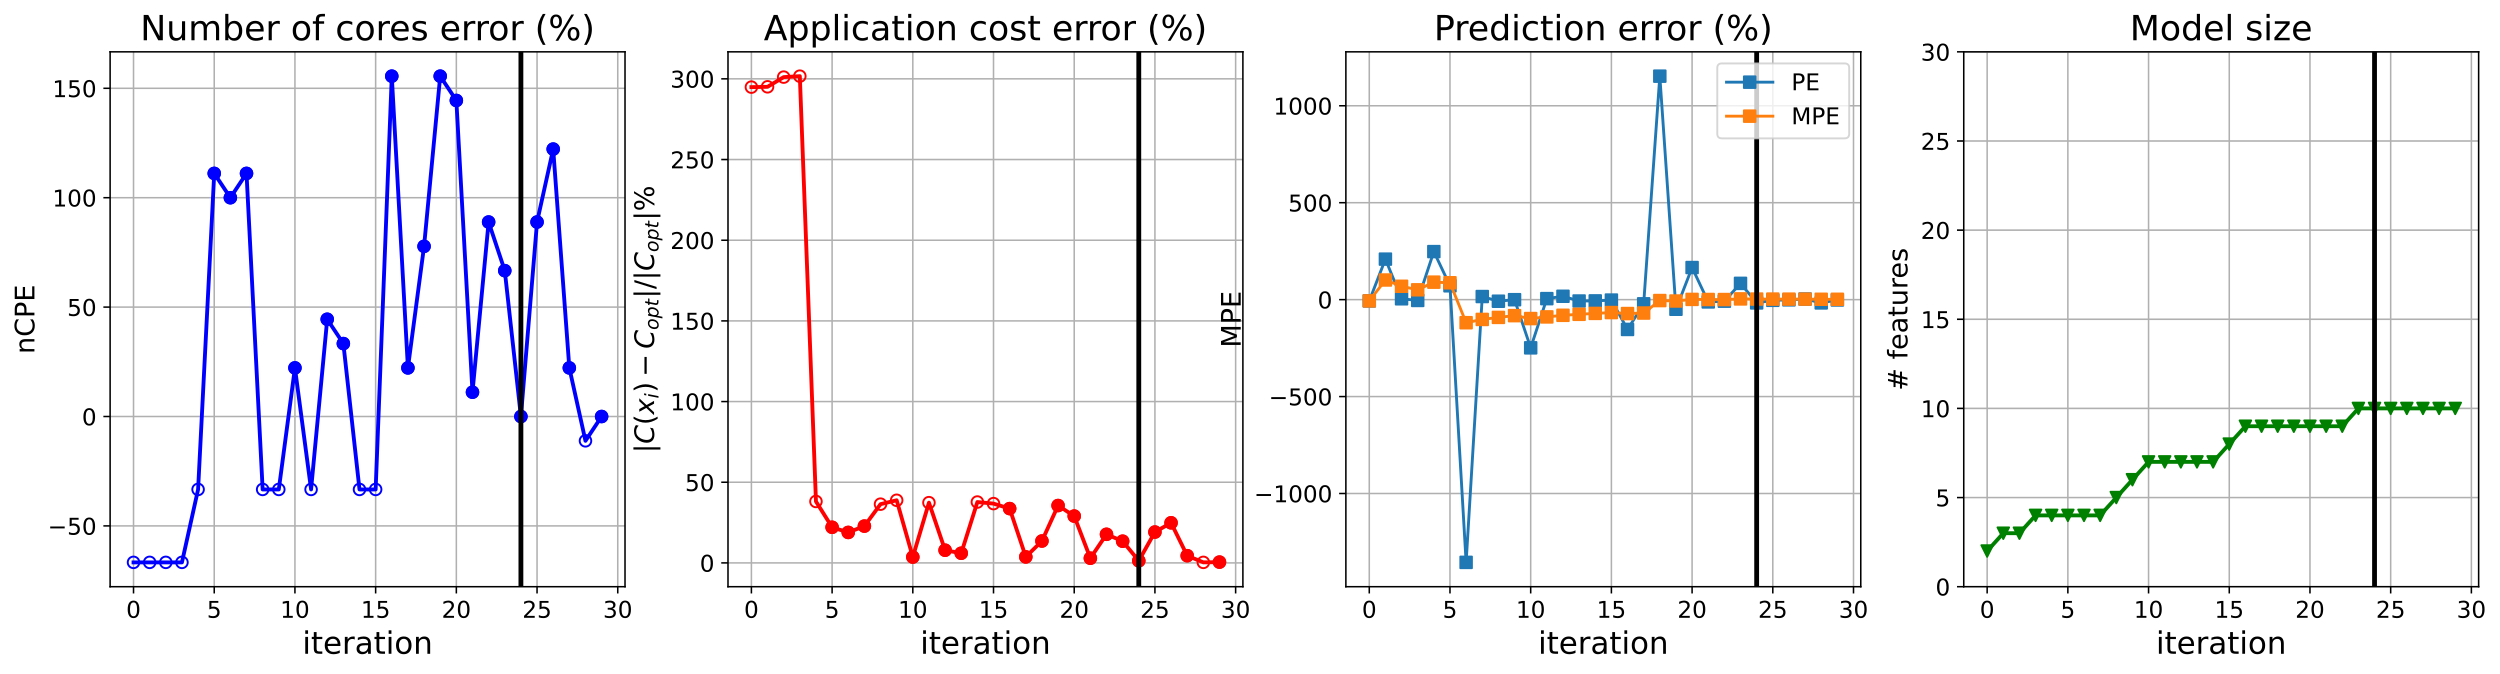 <?xml version="1.0" encoding="utf-8" standalone="no"?>
<!DOCTYPE svg PUBLIC "-//W3C//DTD SVG 1.1//EN"
  "http://www.w3.org/Graphics/SVG/1.1/DTD/svg11.dtd">
<!-- Created with matplotlib (https://matplotlib.org/) -->
<svg height="349.376pt" version="1.1" viewBox="0 0 1295.745 349.376" width="1295.745pt" xmlns="http://www.w3.org/2000/svg" xmlns:xlink="http://www.w3.org/1999/xlink">
 <defs>
  <style type="text/css">
*{stroke-linecap:butt;stroke-linejoin:round;}
  </style>
 </defs>
 <g id="figure_1">
  <g id="patch_1">
   <path d="M 0 349.376 
L 1295.745 349.376 
L 1295.745 0 
L 0 0 
z
" style="fill:#ffffff;"/>
  </g>
  <g id="axes_1">
   <g id="patch_2">
    <path d="M 57.075 304.077 
L 323.945 304.077 
L 323.945 26.877 
L 57.075 26.877 
z
" style="fill:#ffffff;"/>
   </g>
   <g id="matplotlib.axis_1">
    <g id="xtick_1">
     <g id="line2d_1">
      <path clip-path="url(#p7f689a9052)" d="M 69.205 304.077 
L 69.205 26.877 
" style="fill:none;stroke:#b0b0b0;stroke-linecap:square;stroke-width:0.8;"/>
     </g>
     <g id="line2d_2">
      <defs>
       <path d="M 0 0 
L 0 3.5 
" id="m7dddb1a614" style="stroke:#000000;stroke-width:0.8;"/>
      </defs>
      <g>
       <use style="stroke:#000000;stroke-width:0.8;" x="69.205" xlink:href="#m7dddb1a614" y="304.077"/>
      </g>
     </g>
     <g id="text_1">
      <!-- 0 -->
      <defs>
       <path d="M 31.781 66.406 
Q 24.172 66.406 20.328 58.906 
Q 16.5 51.422 16.5 36.375 
Q 16.5 21.391 20.328 13.891 
Q 24.172 6.391 31.781 6.391 
Q 39.453 6.391 43.281 13.891 
Q 47.125 21.391 47.125 36.375 
Q 47.125 51.422 43.281 58.906 
Q 39.453 66.406 31.781 66.406 
z
M 31.781 74.219 
Q 44.047 74.219 50.516 64.516 
Q 56.984 54.828 56.984 36.375 
Q 56.984 17.969 50.516 8.266 
Q 44.047 -1.422 31.781 -1.422 
Q 19.531 -1.422 13.062 8.266 
Q 6.594 17.969 6.594 36.375 
Q 6.594 54.828 13.062 64.516 
Q 19.531 74.219 31.781 74.219 
z
" id="DejaVuSans-48"/>
      </defs>
      <g transform="translate(65.388 320.195)scale(0.12 -0.12)">
       <use xlink:href="#DejaVuSans-48"/>
      </g>
     </g>
    </g>
    <g id="xtick_2">
     <g id="line2d_3">
      <path clip-path="url(#p7f689a9052)" d="M 111.035 304.077 
L 111.035 26.877 
" style="fill:none;stroke:#b0b0b0;stroke-linecap:square;stroke-width:0.8;"/>
     </g>
     <g id="line2d_4">
      <g>
       <use style="stroke:#000000;stroke-width:0.8;" x="111.035" xlink:href="#m7dddb1a614" y="304.077"/>
      </g>
     </g>
     <g id="text_2">
      <!-- 5 -->
      <defs>
       <path d="M 10.797 72.906 
L 49.516 72.906 
L 49.516 64.594 
L 19.828 64.594 
L 19.828 46.734 
Q 21.969 47.469 24.109 47.828 
Q 26.266 48.188 28.422 48.188 
Q 40.625 48.188 47.75 41.5 
Q 54.891 34.812 54.891 23.391 
Q 54.891 11.625 47.562 5.094 
Q 40.234 -1.422 26.906 -1.422 
Q 22.312 -1.422 17.547 -0.641 
Q 12.797 0.141 7.719 1.703 
L 7.719 11.625 
Q 12.109 9.234 16.797 8.062 
Q 21.484 6.891 26.703 6.891 
Q 35.156 6.891 40.078 11.328 
Q 45.016 15.766 45.016 23.391 
Q 45.016 31 40.078 35.438 
Q 35.156 39.891 26.703 39.891 
Q 22.75 39.891 18.812 39.016 
Q 14.891 38.141 10.797 36.281 
z
" id="DejaVuSans-53"/>
      </defs>
      <g transform="translate(107.217 320.195)scale(0.12 -0.12)">
       <use xlink:href="#DejaVuSans-53"/>
      </g>
     </g>
    </g>
    <g id="xtick_3">
     <g id="line2d_5">
      <path clip-path="url(#p7f689a9052)" d="M 152.864 304.077 
L 152.864 26.877 
" style="fill:none;stroke:#b0b0b0;stroke-linecap:square;stroke-width:0.8;"/>
     </g>
     <g id="line2d_6">
      <g>
       <use style="stroke:#000000;stroke-width:0.8;" x="152.864" xlink:href="#m7dddb1a614" y="304.077"/>
      </g>
     </g>
     <g id="text_3">
      <!-- 10 -->
      <defs>
       <path d="M 12.406 8.297 
L 28.516 8.297 
L 28.516 63.922 
L 10.984 60.406 
L 10.984 69.391 
L 28.422 72.906 
L 38.281 72.906 
L 38.281 8.297 
L 54.391 8.297 
L 54.391 0 
L 12.406 0 
z
" id="DejaVuSans-49"/>
      </defs>
      <g transform="translate(145.229 320.195)scale(0.12 -0.12)">
       <use xlink:href="#DejaVuSans-49"/>
       <use x="63.623" xlink:href="#DejaVuSans-48"/>
      </g>
     </g>
    </g>
    <g id="xtick_4">
     <g id="line2d_7">
      <path clip-path="url(#p7f689a9052)" d="M 194.693 304.077 
L 194.693 26.877 
" style="fill:none;stroke:#b0b0b0;stroke-linecap:square;stroke-width:0.8;"/>
     </g>
     <g id="line2d_8">
      <g>
       <use style="stroke:#000000;stroke-width:0.8;" x="194.693" xlink:href="#m7dddb1a614" y="304.077"/>
      </g>
     </g>
     <g id="text_4">
      <!-- 15 -->
      <g transform="translate(187.058 320.195)scale(0.12 -0.12)">
       <use xlink:href="#DejaVuSans-49"/>
       <use x="63.623" xlink:href="#DejaVuSans-53"/>
      </g>
     </g>
    </g>
    <g id="xtick_5">
     <g id="line2d_9">
      <path clip-path="url(#p7f689a9052)" d="M 236.522 304.077 
L 236.522 26.877 
" style="fill:none;stroke:#b0b0b0;stroke-linecap:square;stroke-width:0.8;"/>
     </g>
     <g id="line2d_10">
      <g>
       <use style="stroke:#000000;stroke-width:0.8;" x="236.522" xlink:href="#m7dddb1a614" y="304.077"/>
      </g>
     </g>
     <g id="text_5">
      <!-- 20 -->
      <defs>
       <path d="M 19.188 8.297 
L 53.609 8.297 
L 53.609 0 
L 7.328 0 
L 7.328 8.297 
Q 12.938 14.109 22.625 23.891 
Q 32.328 33.688 34.812 36.531 
Q 39.547 41.844 41.422 45.531 
Q 43.312 49.219 43.312 52.781 
Q 43.312 58.594 39.234 62.25 
Q 35.156 65.922 28.609 65.922 
Q 23.969 65.922 18.812 64.312 
Q 13.672 62.703 7.812 59.422 
L 7.812 69.391 
Q 13.766 71.781 18.938 73 
Q 24.125 74.219 28.422 74.219 
Q 39.75 74.219 46.484 68.547 
Q 53.219 62.891 53.219 53.422 
Q 53.219 48.922 51.531 44.891 
Q 49.859 40.875 45.406 35.406 
Q 44.188 33.984 37.641 27.219 
Q 31.109 20.453 19.188 8.297 
z
" id="DejaVuSans-50"/>
      </defs>
      <g transform="translate(228.887 320.195)scale(0.12 -0.12)">
       <use xlink:href="#DejaVuSans-50"/>
       <use x="63.623" xlink:href="#DejaVuSans-48"/>
      </g>
     </g>
    </g>
    <g id="xtick_6">
     <g id="line2d_11">
      <path clip-path="url(#p7f689a9052)" d="M 278.351 304.077 
L 278.351 26.877 
" style="fill:none;stroke:#b0b0b0;stroke-linecap:square;stroke-width:0.8;"/>
     </g>
     <g id="line2d_12">
      <g>
       <use style="stroke:#000000;stroke-width:0.8;" x="278.351" xlink:href="#m7dddb1a614" y="304.077"/>
      </g>
     </g>
     <g id="text_6">
      <!-- 25 -->
      <g transform="translate(270.716 320.195)scale(0.12 -0.12)">
       <use xlink:href="#DejaVuSans-50"/>
       <use x="63.623" xlink:href="#DejaVuSans-53"/>
      </g>
     </g>
    </g>
    <g id="xtick_7">
     <g id="line2d_13">
      <path clip-path="url(#p7f689a9052)" d="M 320.18 304.077 
L 320.18 26.877 
" style="fill:none;stroke:#b0b0b0;stroke-linecap:square;stroke-width:0.8;"/>
     </g>
     <g id="line2d_14">
      <g>
       <use style="stroke:#000000;stroke-width:0.8;" x="320.18" xlink:href="#m7dddb1a614" y="304.077"/>
      </g>
     </g>
     <g id="text_7">
      <!-- 30 -->
      <defs>
       <path d="M 40.578 39.312 
Q 47.656 37.797 51.625 33 
Q 55.609 28.219 55.609 21.188 
Q 55.609 10.406 48.188 4.484 
Q 40.766 -1.422 27.094 -1.422 
Q 22.516 -1.422 17.656 -0.516 
Q 12.797 0.391 7.625 2.203 
L 7.625 11.719 
Q 11.719 9.328 16.594 8.109 
Q 21.484 6.891 26.812 6.891 
Q 36.078 6.891 40.938 10.547 
Q 45.797 14.203 45.797 21.188 
Q 45.797 27.641 41.281 31.266 
Q 36.766 34.906 28.719 34.906 
L 20.219 34.906 
L 20.219 43.016 
L 29.109 43.016 
Q 36.375 43.016 40.234 45.922 
Q 44.094 48.828 44.094 54.297 
Q 44.094 59.906 40.109 62.906 
Q 36.141 65.922 28.719 65.922 
Q 24.656 65.922 20.016 65.031 
Q 15.375 64.156 9.812 62.312 
L 9.812 71.094 
Q 15.438 72.656 20.344 73.438 
Q 25.25 74.219 29.594 74.219 
Q 40.828 74.219 47.359 69.109 
Q 53.906 64.016 53.906 55.328 
Q 53.906 49.266 50.438 45.094 
Q 46.969 40.922 40.578 39.312 
z
" id="DejaVuSans-51"/>
      </defs>
      <g transform="translate(312.545 320.195)scale(0.12 -0.12)">
       <use xlink:href="#DejaVuSans-51"/>
       <use x="63.623" xlink:href="#DejaVuSans-48"/>
      </g>
     </g>
    </g>
    <g id="text_8">
     <!-- iteration -->
     <defs>
      <path d="M 9.422 54.688 
L 18.406 54.688 
L 18.406 0 
L 9.422 0 
z
M 9.422 75.984 
L 18.406 75.984 
L 18.406 64.594 
L 9.422 64.594 
z
" id="DejaVuSans-105"/>
      <path d="M 18.312 70.219 
L 18.312 54.688 
L 36.812 54.688 
L 36.812 47.703 
L 18.312 47.703 
L 18.312 18.016 
Q 18.312 11.328 20.141 9.422 
Q 21.969 7.516 27.594 7.516 
L 36.812 7.516 
L 36.812 0 
L 27.594 0 
Q 17.188 0 13.234 3.875 
Q 9.281 7.766 9.281 18.016 
L 9.281 47.703 
L 2.688 47.703 
L 2.688 54.688 
L 9.281 54.688 
L 9.281 70.219 
z
" id="DejaVuSans-116"/>
      <path d="M 56.203 29.594 
L 56.203 25.203 
L 14.891 25.203 
Q 15.484 15.922 20.484 11.062 
Q 25.484 6.203 34.422 6.203 
Q 39.594 6.203 44.453 7.469 
Q 49.312 8.734 54.109 11.281 
L 54.109 2.781 
Q 49.266 0.734 44.188 -0.344 
Q 39.109 -1.422 33.891 -1.422 
Q 20.797 -1.422 13.156 6.188 
Q 5.516 13.812 5.516 26.812 
Q 5.516 40.234 12.766 48.109 
Q 20.016 56 32.328 56 
Q 43.359 56 49.781 48.891 
Q 56.203 41.797 56.203 29.594 
z
M 47.219 32.234 
Q 47.125 39.594 43.094 43.984 
Q 39.062 48.391 32.422 48.391 
Q 24.906 48.391 20.391 44.141 
Q 15.875 39.891 15.188 32.172 
z
" id="DejaVuSans-101"/>
      <path d="M 41.109 46.297 
Q 39.594 47.172 37.812 47.578 
Q 36.031 48 33.891 48 
Q 26.266 48 22.188 43.047 
Q 18.109 38.094 18.109 28.812 
L 18.109 0 
L 9.078 0 
L 9.078 54.688 
L 18.109 54.688 
L 18.109 46.188 
Q 20.953 51.172 25.484 53.578 
Q 30.031 56 36.531 56 
Q 37.453 56 38.578 55.875 
Q 39.703 55.766 41.062 55.516 
z
" id="DejaVuSans-114"/>
      <path d="M 34.281 27.484 
Q 23.391 27.484 19.188 25 
Q 14.984 22.516 14.984 16.5 
Q 14.984 11.719 18.141 8.906 
Q 21.297 6.109 26.703 6.109 
Q 34.188 6.109 38.703 11.406 
Q 43.219 16.703 43.219 25.484 
L 43.219 27.484 
z
M 52.203 31.203 
L 52.203 0 
L 43.219 0 
L 43.219 8.297 
Q 40.141 3.328 35.547 0.953 
Q 30.953 -1.422 24.312 -1.422 
Q 15.922 -1.422 10.953 3.297 
Q 6 8.016 6 15.922 
Q 6 25.141 12.172 29.828 
Q 18.359 34.516 30.609 34.516 
L 43.219 34.516 
L 43.219 35.406 
Q 43.219 41.609 39.141 45 
Q 35.062 48.391 27.688 48.391 
Q 23 48.391 18.547 47.266 
Q 14.109 46.141 10.016 43.891 
L 10.016 52.203 
Q 14.938 54.109 19.578 55.047 
Q 24.219 56 28.609 56 
Q 40.484 56 46.344 49.844 
Q 52.203 43.703 52.203 31.203 
z
" id="DejaVuSans-97"/>
      <path d="M 30.609 48.391 
Q 23.391 48.391 19.188 42.75 
Q 14.984 37.109 14.984 27.297 
Q 14.984 17.484 19.156 11.844 
Q 23.344 6.203 30.609 6.203 
Q 37.797 6.203 41.984 11.859 
Q 46.188 17.531 46.188 27.297 
Q 46.188 37.016 41.984 42.703 
Q 37.797 48.391 30.609 48.391 
z
M 30.609 56 
Q 42.328 56 49.016 48.375 
Q 55.719 40.766 55.719 27.297 
Q 55.719 13.875 49.016 6.219 
Q 42.328 -1.422 30.609 -1.422 
Q 18.844 -1.422 12.172 6.219 
Q 5.516 13.875 5.516 27.297 
Q 5.516 40.766 12.172 48.375 
Q 18.844 56 30.609 56 
z
" id="DejaVuSans-111"/>
      <path d="M 54.891 33.016 
L 54.891 0 
L 45.906 0 
L 45.906 32.719 
Q 45.906 40.484 42.875 44.328 
Q 39.844 48.188 33.797 48.188 
Q 26.516 48.188 22.312 43.547 
Q 18.109 38.922 18.109 30.906 
L 18.109 0 
L 9.078 0 
L 9.078 54.688 
L 18.109 54.688 
L 18.109 46.188 
Q 21.344 51.125 25.703 53.562 
Q 30.078 56 35.797 56 
Q 45.219 56 50.047 50.172 
Q 54.891 44.344 54.891 33.016 
z
" id="DejaVuSans-110"/>
     </defs>
     <g transform="translate(156.714 338.848)scale(0.16 -0.16)">
      <use xlink:href="#DejaVuSans-105"/>
      <use x="27.783" xlink:href="#DejaVuSans-116"/>
      <use x="66.992" xlink:href="#DejaVuSans-101"/>
      <use x="128.516" xlink:href="#DejaVuSans-114"/>
      <use x="169.629" xlink:href="#DejaVuSans-97"/>
      <use x="230.908" xlink:href="#DejaVuSans-116"/>
      <use x="270.117" xlink:href="#DejaVuSans-105"/>
      <use x="297.9" xlink:href="#DejaVuSans-111"/>
      <use x="359.082" xlink:href="#DejaVuSans-110"/>
     </g>
    </g>
   </g>
   <g id="matplotlib.axis_2">
    <g id="ytick_1">
     <g id="line2d_15">
      <path clip-path="url(#p7f689a9052)" d="M 57.075 272.577 
L 323.945 272.577 
" style="fill:none;stroke:#b0b0b0;stroke-linecap:square;stroke-width:0.8;"/>
     </g>
     <g id="line2d_16">
      <defs>
       <path d="M 0 0 
L -3.5 0 
" id="me51cde6109" style="stroke:#000000;stroke-width:0.8;"/>
      </defs>
      <g>
       <use style="stroke:#000000;stroke-width:0.8;" x="57.075" xlink:href="#me51cde6109" y="272.577"/>
      </g>
     </g>
     <g id="text_9">
      <!-- −50 -->
      <defs>
       <path d="M 10.594 35.5 
L 73.188 35.5 
L 73.188 27.203 
L 10.594 27.203 
z
" id="DejaVuSans-8722"/>
      </defs>
      <g transform="translate(24.749 277.136)scale(0.12 -0.12)">
       <use xlink:href="#DejaVuSans-8722"/>
       <use x="83.789" xlink:href="#DejaVuSans-53"/>
       <use x="147.412" xlink:href="#DejaVuSans-48"/>
      </g>
     </g>
    </g>
    <g id="ytick_2">
     <g id="line2d_17">
      <path clip-path="url(#p7f689a9052)" d="M 57.075 215.877 
L 323.945 215.877 
" style="fill:none;stroke:#b0b0b0;stroke-linecap:square;stroke-width:0.8;"/>
     </g>
     <g id="line2d_18">
      <g>
       <use style="stroke:#000000;stroke-width:0.8;" x="57.075" xlink:href="#me51cde6109" y="215.877"/>
      </g>
     </g>
     <g id="text_10">
      <!-- 0 -->
      <g transform="translate(42.44 220.436)scale(0.12 -0.12)">
       <use xlink:href="#DejaVuSans-48"/>
      </g>
     </g>
    </g>
    <g id="ytick_3">
     <g id="line2d_19">
      <path clip-path="url(#p7f689a9052)" d="M 57.075 159.177 
L 323.945 159.177 
" style="fill:none;stroke:#b0b0b0;stroke-linecap:square;stroke-width:0.8;"/>
     </g>
     <g id="line2d_20">
      <g>
       <use style="stroke:#000000;stroke-width:0.8;" x="57.075" xlink:href="#me51cde6109" y="159.177"/>
      </g>
     </g>
     <g id="text_11">
      <!-- 50 -->
      <g transform="translate(34.805 163.736)scale(0.12 -0.12)">
       <use xlink:href="#DejaVuSans-53"/>
       <use x="63.623" xlink:href="#DejaVuSans-48"/>
      </g>
     </g>
    </g>
    <g id="ytick_4">
     <g id="line2d_21">
      <path clip-path="url(#p7f689a9052)" d="M 57.075 102.477 
L 323.945 102.477 
" style="fill:none;stroke:#b0b0b0;stroke-linecap:square;stroke-width:0.8;"/>
     </g>
     <g id="line2d_22">
      <g>
       <use style="stroke:#000000;stroke-width:0.8;" x="57.075" xlink:href="#me51cde6109" y="102.477"/>
      </g>
     </g>
     <g id="text_12">
      <!-- 100 -->
      <g transform="translate(27.17 107.036)scale(0.12 -0.12)">
       <use xlink:href="#DejaVuSans-49"/>
       <use x="63.623" xlink:href="#DejaVuSans-48"/>
       <use x="127.246" xlink:href="#DejaVuSans-48"/>
      </g>
     </g>
    </g>
    <g id="ytick_5">
     <g id="line2d_23">
      <path clip-path="url(#p7f689a9052)" d="M 57.075 45.777 
L 323.945 45.777 
" style="fill:none;stroke:#b0b0b0;stroke-linecap:square;stroke-width:0.8;"/>
     </g>
     <g id="line2d_24">
      <g>
       <use style="stroke:#000000;stroke-width:0.8;" x="57.075" xlink:href="#me51cde6109" y="45.777"/>
      </g>
     </g>
     <g id="text_13">
      <!-- 150 -->
      <g transform="translate(27.17 50.336)scale(0.12 -0.12)">
       <use xlink:href="#DejaVuSans-49"/>
       <use x="63.623" xlink:href="#DejaVuSans-53"/>
       <use x="127.246" xlink:href="#DejaVuSans-48"/>
      </g>
     </g>
    </g>
    <g id="text_14">
     <!-- nCPE -->
     <defs>
      <path d="M 64.406 67.281 
L 64.406 56.891 
Q 59.422 61.531 53.781 63.812 
Q 48.141 66.109 41.797 66.109 
Q 29.297 66.109 22.656 58.469 
Q 16.016 50.828 16.016 36.375 
Q 16.016 21.969 22.656 14.328 
Q 29.297 6.688 41.797 6.688 
Q 48.141 6.688 53.781 8.984 
Q 59.422 11.281 64.406 15.922 
L 64.406 5.609 
Q 59.234 2.094 53.438 0.328 
Q 47.656 -1.422 41.219 -1.422 
Q 24.656 -1.422 15.125 8.703 
Q 5.609 18.844 5.609 36.375 
Q 5.609 53.953 15.125 64.078 
Q 24.656 74.219 41.219 74.219 
Q 47.75 74.219 53.531 72.484 
Q 59.328 70.75 64.406 67.281 
z
" id="DejaVuSans-67"/>
      <path d="M 19.672 64.797 
L 19.672 37.406 
L 32.078 37.406 
Q 38.969 37.406 42.719 40.969 
Q 46.484 44.531 46.484 51.125 
Q 46.484 57.672 42.719 61.234 
Q 38.969 64.797 32.078 64.797 
z
M 9.812 72.906 
L 32.078 72.906 
Q 44.344 72.906 50.609 67.359 
Q 56.891 61.812 56.891 51.125 
Q 56.891 40.328 50.609 34.812 
Q 44.344 29.297 32.078 29.297 
L 19.672 29.297 
L 19.672 0 
L 9.812 0 
z
" id="DejaVuSans-80"/>
      <path d="M 9.812 72.906 
L 55.906 72.906 
L 55.906 64.594 
L 19.672 64.594 
L 19.672 43.016 
L 54.391 43.016 
L 54.391 34.719 
L 19.672 34.719 
L 19.672 8.297 
L 56.781 8.297 
L 56.781 0 
L 9.812 0 
z
" id="DejaVuSans-69"/>
     </defs>
     <g transform="translate(17.838 183.445)rotate(-90)scale(0.14 -0.14)">
      <use xlink:href="#DejaVuSans-110"/>
      <use x="63.379" xlink:href="#DejaVuSans-67"/>
      <use x="133.203" xlink:href="#DejaVuSans-80"/>
      <use x="193.506" xlink:href="#DejaVuSans-69"/>
     </g>
    </g>
   </g>
   <g id="line2d_25">
    <path clip-path="url(#p7f689a9052)" d="M 69.205 291.477 
L 77.571 291.477 
L 85.937 291.477 
L 94.303 291.477 
L 102.669 253.677 
L 111.035 89.877 
L 119.4 102.477 
L 127.766 89.877 
L 136.132 253.677 
L 144.498 253.677 
L 152.864 190.677 
L 161.229 253.677 
L 169.595 165.477 
L 177.961 178.077 
L 186.327 253.677 
L 194.693 253.677 
L 203.059 39.477 
L 211.424 190.677 
L 219.79 127.677 
L 228.156 39.477 
L 236.522 52.077 
L 244.888 203.277 
L 253.253 115.077 
L 261.619 140.277 
L 269.985 215.877 
L 278.351 115.077 
L 286.717 77.277 
L 295.082 190.677 
L 303.448 228.477 
L 311.814 215.877 
" style="fill:none;stroke:#0000ff;stroke-linecap:square;stroke-width:2;"/>
    <defs>
     <path d="M 0 3 
C 0.796 3 1.559 2.684 2.121 2.121 
C 2.684 1.559 3 0.796 3 0 
C 3 -0.796 2.684 -1.559 2.121 -2.121 
C 1.559 -2.684 0.796 -3 0 -3 
C -0.796 -3 -1.559 -2.684 -2.121 -2.121 
C -2.684 -1.559 -3 -0.796 -3 0 
C -3 0.796 -2.684 1.559 -2.121 2.121 
C -1.559 2.684 -0.796 3 0 3 
z
" id="me2a5011fe1" style="stroke:#0000ff;"/>
    </defs>
    <g clip-path="url(#p7f689a9052)">
     <use style="fill-opacity:0;stroke:#0000ff;" x="69.205" xlink:href="#me2a5011fe1" y="291.477"/>
     <use style="fill-opacity:0;stroke:#0000ff;" x="77.571" xlink:href="#me2a5011fe1" y="291.477"/>
     <use style="fill-opacity:0;stroke:#0000ff;" x="85.937" xlink:href="#me2a5011fe1" y="291.477"/>
     <use style="fill-opacity:0;stroke:#0000ff;" x="94.303" xlink:href="#me2a5011fe1" y="291.477"/>
     <use style="fill-opacity:0;stroke:#0000ff;" x="102.669" xlink:href="#me2a5011fe1" y="253.677"/>
     <use style="fill-opacity:0;stroke:#0000ff;" x="111.035" xlink:href="#me2a5011fe1" y="89.877"/>
     <use style="fill-opacity:0;stroke:#0000ff;" x="119.4" xlink:href="#me2a5011fe1" y="102.477"/>
     <use style="fill-opacity:0;stroke:#0000ff;" x="127.766" xlink:href="#me2a5011fe1" y="89.877"/>
     <use style="fill-opacity:0;stroke:#0000ff;" x="136.132" xlink:href="#me2a5011fe1" y="253.677"/>
     <use style="fill-opacity:0;stroke:#0000ff;" x="144.498" xlink:href="#me2a5011fe1" y="253.677"/>
     <use style="fill-opacity:0;stroke:#0000ff;" x="152.864" xlink:href="#me2a5011fe1" y="190.677"/>
     <use style="fill-opacity:0;stroke:#0000ff;" x="161.229" xlink:href="#me2a5011fe1" y="253.677"/>
     <use style="fill-opacity:0;stroke:#0000ff;" x="169.595" xlink:href="#me2a5011fe1" y="165.477"/>
     <use style="fill-opacity:0;stroke:#0000ff;" x="177.961" xlink:href="#me2a5011fe1" y="178.077"/>
     <use style="fill-opacity:0;stroke:#0000ff;" x="186.327" xlink:href="#me2a5011fe1" y="253.677"/>
     <use style="fill-opacity:0;stroke:#0000ff;" x="194.693" xlink:href="#me2a5011fe1" y="253.677"/>
     <use style="fill-opacity:0;stroke:#0000ff;" x="203.059" xlink:href="#me2a5011fe1" y="39.477"/>
     <use style="fill-opacity:0;stroke:#0000ff;" x="211.424" xlink:href="#me2a5011fe1" y="190.677"/>
     <use style="fill-opacity:0;stroke:#0000ff;" x="219.79" xlink:href="#me2a5011fe1" y="127.677"/>
     <use style="fill-opacity:0;stroke:#0000ff;" x="228.156" xlink:href="#me2a5011fe1" y="39.477"/>
     <use style="fill-opacity:0;stroke:#0000ff;" x="236.522" xlink:href="#me2a5011fe1" y="52.077"/>
     <use style="fill-opacity:0;stroke:#0000ff;" x="244.888" xlink:href="#me2a5011fe1" y="203.277"/>
     <use style="fill-opacity:0;stroke:#0000ff;" x="253.253" xlink:href="#me2a5011fe1" y="115.077"/>
     <use style="fill-opacity:0;stroke:#0000ff;" x="261.619" xlink:href="#me2a5011fe1" y="140.277"/>
     <use style="fill-opacity:0;stroke:#0000ff;" x="269.985" xlink:href="#me2a5011fe1" y="215.877"/>
     <use style="fill-opacity:0;stroke:#0000ff;" x="278.351" xlink:href="#me2a5011fe1" y="115.077"/>
     <use style="fill-opacity:0;stroke:#0000ff;" x="286.717" xlink:href="#me2a5011fe1" y="77.277"/>
     <use style="fill-opacity:0;stroke:#0000ff;" x="295.082" xlink:href="#me2a5011fe1" y="190.677"/>
     <use style="fill-opacity:0;stroke:#0000ff;" x="303.448" xlink:href="#me2a5011fe1" y="228.477"/>
     <use style="fill-opacity:0;stroke:#0000ff;" x="311.814" xlink:href="#me2a5011fe1" y="215.877"/>
    </g>
   </g>
   <g id="line2d_26">
    <defs>
     <path d="M 0 3 
C 0.796 3 1.559 2.684 2.121 2.121 
C 2.684 1.559 3 0.796 3 0 
C 3 -0.796 2.684 -1.559 2.121 -2.121 
C 1.559 -2.684 0.796 -3 0 -3 
C -0.796 -3 -1.559 -2.684 -2.121 -2.121 
C -2.684 -1.559 -3 -0.796 -3 0 
C -3 0.796 -2.684 1.559 -2.121 2.121 
C -1.559 2.684 -0.796 3 0 3 
z
" id="mf0ece7dcbd" style="stroke:#0000ff;"/>
    </defs>
    <g clip-path="url(#p7f689a9052)">
     <use style="fill:#0000ff;stroke:#0000ff;" x="111.035" xlink:href="#mf0ece7dcbd" y="89.877"/>
    </g>
   </g>
   <g id="line2d_27">
    <g clip-path="url(#p7f689a9052)">
     <use style="fill:#0000ff;stroke:#0000ff;" x="119.4" xlink:href="#mf0ece7dcbd" y="102.477"/>
    </g>
   </g>
   <g id="line2d_28">
    <g clip-path="url(#p7f689a9052)">
     <use style="fill:#0000ff;stroke:#0000ff;" x="127.766" xlink:href="#mf0ece7dcbd" y="89.877"/>
    </g>
   </g>
   <g id="line2d_29">
    <g clip-path="url(#p7f689a9052)">
     <use style="fill:#0000ff;stroke:#0000ff;" x="152.864" xlink:href="#mf0ece7dcbd" y="190.677"/>
    </g>
   </g>
   <g id="line2d_30">
    <g clip-path="url(#p7f689a9052)">
     <use style="fill:#0000ff;stroke:#0000ff;" x="169.595" xlink:href="#mf0ece7dcbd" y="165.477"/>
    </g>
   </g>
   <g id="line2d_31">
    <g clip-path="url(#p7f689a9052)">
     <use style="fill:#0000ff;stroke:#0000ff;" x="177.961" xlink:href="#mf0ece7dcbd" y="178.077"/>
    </g>
   </g>
   <g id="line2d_32">
    <g clip-path="url(#p7f689a9052)">
     <use style="fill:#0000ff;stroke:#0000ff;" x="203.059" xlink:href="#mf0ece7dcbd" y="39.477"/>
    </g>
   </g>
   <g id="line2d_33">
    <g clip-path="url(#p7f689a9052)">
     <use style="fill:#0000ff;stroke:#0000ff;" x="211.424" xlink:href="#mf0ece7dcbd" y="190.677"/>
    </g>
   </g>
   <g id="line2d_34">
    <g clip-path="url(#p7f689a9052)">
     <use style="fill:#0000ff;stroke:#0000ff;" x="219.79" xlink:href="#mf0ece7dcbd" y="127.677"/>
    </g>
   </g>
   <g id="line2d_35">
    <g clip-path="url(#p7f689a9052)">
     <use style="fill:#0000ff;stroke:#0000ff;" x="228.156" xlink:href="#mf0ece7dcbd" y="39.477"/>
    </g>
   </g>
   <g id="line2d_36">
    <g clip-path="url(#p7f689a9052)">
     <use style="fill:#0000ff;stroke:#0000ff;" x="236.522" xlink:href="#mf0ece7dcbd" y="52.077"/>
    </g>
   </g>
   <g id="line2d_37">
    <g clip-path="url(#p7f689a9052)">
     <use style="fill:#0000ff;stroke:#0000ff;" x="244.888" xlink:href="#mf0ece7dcbd" y="203.277"/>
    </g>
   </g>
   <g id="line2d_38">
    <g clip-path="url(#p7f689a9052)">
     <use style="fill:#0000ff;stroke:#0000ff;" x="253.253" xlink:href="#mf0ece7dcbd" y="115.077"/>
    </g>
   </g>
   <g id="line2d_39">
    <g clip-path="url(#p7f689a9052)">
     <use style="fill:#0000ff;stroke:#0000ff;" x="261.619" xlink:href="#mf0ece7dcbd" y="140.277"/>
    </g>
   </g>
   <g id="line2d_40">
    <g clip-path="url(#p7f689a9052)">
     <use style="fill:#0000ff;stroke:#0000ff;" x="269.985" xlink:href="#mf0ece7dcbd" y="215.877"/>
    </g>
   </g>
   <g id="line2d_41">
    <g clip-path="url(#p7f689a9052)">
     <use style="fill:#0000ff;stroke:#0000ff;" x="278.351" xlink:href="#mf0ece7dcbd" y="115.077"/>
    </g>
   </g>
   <g id="line2d_42">
    <g clip-path="url(#p7f689a9052)">
     <use style="fill:#0000ff;stroke:#0000ff;" x="286.717" xlink:href="#mf0ece7dcbd" y="77.277"/>
    </g>
   </g>
   <g id="line2d_43">
    <g clip-path="url(#p7f689a9052)">
     <use style="fill:#0000ff;stroke:#0000ff;" x="295.082" xlink:href="#mf0ece7dcbd" y="190.677"/>
    </g>
   </g>
   <g id="line2d_44">
    <g clip-path="url(#p7f689a9052)">
     <use style="fill:#0000ff;stroke:#0000ff;" x="311.814" xlink:href="#mf0ece7dcbd" y="215.877"/>
    </g>
   </g>
   <g id="line2d_45">
    <path clip-path="url(#p7f689a9052)" d="M 269.985 304.077 
L 269.985 26.877 
" style="fill:none;stroke:#000000;stroke-linecap:square;stroke-width:2.5;"/>
   </g>
   <g id="patch_3">
    <path d="M 57.075 304.077 
L 57.075 26.877 
" style="fill:none;stroke:#000000;stroke-linecap:square;stroke-linejoin:miter;stroke-width:0.8;"/>
   </g>
   <g id="patch_4">
    <path d="M 323.945 304.077 
L 323.945 26.877 
" style="fill:none;stroke:#000000;stroke-linecap:square;stroke-linejoin:miter;stroke-width:0.8;"/>
   </g>
   <g id="patch_5">
    <path d="M 57.075 304.077 
L 323.945 304.077 
" style="fill:none;stroke:#000000;stroke-linecap:square;stroke-linejoin:miter;stroke-width:0.8;"/>
   </g>
   <g id="patch_6">
    <path d="M 57.075 26.877 
L 323.945 26.877 
" style="fill:none;stroke:#000000;stroke-linecap:square;stroke-linejoin:miter;stroke-width:0.8;"/>
   </g>
   <g id="text_15">
    <!-- Number of cores error (%) -->
    <defs>
     <path d="M 9.812 72.906 
L 23.094 72.906 
L 55.422 11.922 
L 55.422 72.906 
L 64.984 72.906 
L 64.984 0 
L 51.703 0 
L 19.391 60.984 
L 19.391 0 
L 9.812 0 
z
" id="DejaVuSans-78"/>
     <path d="M 8.5 21.578 
L 8.5 54.688 
L 17.484 54.688 
L 17.484 21.922 
Q 17.484 14.156 20.5 10.266 
Q 23.531 6.391 29.594 6.391 
Q 36.859 6.391 41.078 11.031 
Q 45.312 15.672 45.312 23.688 
L 45.312 54.688 
L 54.297 54.688 
L 54.297 0 
L 45.312 0 
L 45.312 8.406 
Q 42.047 3.422 37.719 1 
Q 33.406 -1.422 27.688 -1.422 
Q 18.266 -1.422 13.375 4.438 
Q 8.5 10.297 8.5 21.578 
z
M 31.109 56 
z
" id="DejaVuSans-117"/>
     <path d="M 52 44.188 
Q 55.375 50.25 60.062 53.125 
Q 64.75 56 71.094 56 
Q 79.641 56 84.281 50.016 
Q 88.922 44.047 88.922 33.016 
L 88.922 0 
L 79.891 0 
L 79.891 32.719 
Q 79.891 40.578 77.094 44.375 
Q 74.312 48.188 68.609 48.188 
Q 61.625 48.188 57.562 43.547 
Q 53.516 38.922 53.516 30.906 
L 53.516 0 
L 44.484 0 
L 44.484 32.719 
Q 44.484 40.625 41.703 44.406 
Q 38.922 48.188 33.109 48.188 
Q 26.219 48.188 22.156 43.531 
Q 18.109 38.875 18.109 30.906 
L 18.109 0 
L 9.078 0 
L 9.078 54.688 
L 18.109 54.688 
L 18.109 46.188 
Q 21.188 51.219 25.484 53.609 
Q 29.781 56 35.688 56 
Q 41.656 56 45.828 52.969 
Q 50 49.953 52 44.188 
z
" id="DejaVuSans-109"/>
     <path d="M 48.688 27.297 
Q 48.688 37.203 44.609 42.844 
Q 40.531 48.484 33.406 48.484 
Q 26.266 48.484 22.188 42.844 
Q 18.109 37.203 18.109 27.297 
Q 18.109 17.391 22.188 11.75 
Q 26.266 6.109 33.406 6.109 
Q 40.531 6.109 44.609 11.75 
Q 48.688 17.391 48.688 27.297 
z
M 18.109 46.391 
Q 20.953 51.266 25.266 53.625 
Q 29.594 56 35.594 56 
Q 45.562 56 51.781 48.094 
Q 58.016 40.188 58.016 27.297 
Q 58.016 14.406 51.781 6.484 
Q 45.562 -1.422 35.594 -1.422 
Q 29.594 -1.422 25.266 0.953 
Q 20.953 3.328 18.109 8.203 
L 18.109 0 
L 9.078 0 
L 9.078 75.984 
L 18.109 75.984 
z
" id="DejaVuSans-98"/>
     <path id="DejaVuSans-32"/>
     <path d="M 37.109 75.984 
L 37.109 68.5 
L 28.516 68.5 
Q 23.688 68.5 21.797 66.547 
Q 19.922 64.594 19.922 59.516 
L 19.922 54.688 
L 34.719 54.688 
L 34.719 47.703 
L 19.922 47.703 
L 19.922 0 
L 10.891 0 
L 10.891 47.703 
L 2.297 47.703 
L 2.297 54.688 
L 10.891 54.688 
L 10.891 58.5 
Q 10.891 67.625 15.141 71.797 
Q 19.391 75.984 28.609 75.984 
z
" id="DejaVuSans-102"/>
     <path d="M 48.781 52.594 
L 48.781 44.188 
Q 44.969 46.297 41.141 47.344 
Q 37.312 48.391 33.406 48.391 
Q 24.656 48.391 19.812 42.844 
Q 14.984 37.312 14.984 27.297 
Q 14.984 17.281 19.812 11.734 
Q 24.656 6.203 33.406 6.203 
Q 37.312 6.203 41.141 7.25 
Q 44.969 8.297 48.781 10.406 
L 48.781 2.094 
Q 45.016 0.344 40.984 -0.531 
Q 36.969 -1.422 32.422 -1.422 
Q 20.062 -1.422 12.781 6.344 
Q 5.516 14.109 5.516 27.297 
Q 5.516 40.672 12.859 48.328 
Q 20.219 56 33.016 56 
Q 37.156 56 41.109 55.141 
Q 45.062 54.297 48.781 52.594 
z
" id="DejaVuSans-99"/>
     <path d="M 44.281 53.078 
L 44.281 44.578 
Q 40.484 46.531 36.375 47.5 
Q 32.281 48.484 27.875 48.484 
Q 21.188 48.484 17.844 46.438 
Q 14.5 44.391 14.5 40.281 
Q 14.5 37.156 16.891 35.375 
Q 19.281 33.594 26.516 31.984 
L 29.594 31.297 
Q 39.156 29.25 43.188 25.516 
Q 47.219 21.781 47.219 15.094 
Q 47.219 7.469 41.188 3.016 
Q 35.156 -1.422 24.609 -1.422 
Q 20.219 -1.422 15.453 -0.562 
Q 10.688 0.297 5.422 2 
L 5.422 11.281 
Q 10.406 8.688 15.234 7.391 
Q 20.062 6.109 24.812 6.109 
Q 31.156 6.109 34.562 8.281 
Q 37.984 10.453 37.984 14.406 
Q 37.984 18.062 35.516 20.016 
Q 33.062 21.969 24.703 23.781 
L 21.578 24.516 
Q 13.234 26.266 9.516 29.906 
Q 5.812 33.547 5.812 39.891 
Q 5.812 47.609 11.281 51.797 
Q 16.75 56 26.812 56 
Q 31.781 56 36.172 55.266 
Q 40.578 54.547 44.281 53.078 
z
" id="DejaVuSans-115"/>
     <path d="M 31 75.875 
Q 24.469 64.656 21.281 53.656 
Q 18.109 42.672 18.109 31.391 
Q 18.109 20.125 21.312 9.062 
Q 24.516 -2 31 -13.188 
L 23.188 -13.188 
Q 15.875 -1.703 12.234 9.375 
Q 8.594 20.453 8.594 31.391 
Q 8.594 42.281 12.203 53.312 
Q 15.828 64.359 23.188 75.875 
z
" id="DejaVuSans-40"/>
     <path d="M 72.703 32.078 
Q 68.453 32.078 66.031 28.469 
Q 63.625 24.859 63.625 18.406 
Q 63.625 12.062 66.031 8.422 
Q 68.453 4.781 72.703 4.781 
Q 76.859 4.781 79.266 8.422 
Q 81.688 12.062 81.688 18.406 
Q 81.688 24.812 79.266 28.438 
Q 76.859 32.078 72.703 32.078 
z
M 72.703 38.281 
Q 80.422 38.281 84.953 32.906 
Q 89.5 27.547 89.5 18.406 
Q 89.5 9.281 84.938 3.922 
Q 80.375 -1.422 72.703 -1.422 
Q 64.891 -1.422 60.344 3.922 
Q 55.812 9.281 55.812 18.406 
Q 55.812 27.594 60.375 32.938 
Q 64.938 38.281 72.703 38.281 
z
M 22.312 68.016 
Q 18.109 68.016 15.688 64.375 
Q 13.281 60.75 13.281 54.391 
Q 13.281 47.953 15.672 44.328 
Q 18.062 40.719 22.312 40.719 
Q 26.562 40.719 28.969 44.328 
Q 31.391 47.953 31.391 54.391 
Q 31.391 60.688 28.953 64.344 
Q 26.516 68.016 22.312 68.016 
z
M 66.406 74.219 
L 74.219 74.219 
L 28.609 -1.422 
L 20.797 -1.422 
z
M 22.312 74.219 
Q 30.031 74.219 34.609 68.875 
Q 39.203 63.531 39.203 54.391 
Q 39.203 45.172 34.641 39.844 
Q 30.078 34.516 22.312 34.516 
Q 14.547 34.516 10.031 39.859 
Q 5.516 45.219 5.516 54.391 
Q 5.516 63.484 10.047 68.844 
Q 14.594 74.219 22.312 74.219 
z
" id="DejaVuSans-37"/>
     <path d="M 8.016 75.875 
L 15.828 75.875 
Q 23.141 64.359 26.781 53.312 
Q 30.422 42.281 30.422 31.391 
Q 30.422 20.453 26.781 9.375 
Q 23.141 -1.703 15.828 -13.188 
L 8.016 -13.188 
Q 14.5 -2 17.703 9.062 
Q 20.906 20.125 20.906 31.391 
Q 20.906 42.672 17.703 53.656 
Q 14.5 64.656 8.016 75.875 
z
" id="DejaVuSans-41"/>
    </defs>
    <g transform="translate(72.701 20.877)scale(0.18 -0.18)">
     <use xlink:href="#DejaVuSans-78"/>
     <use x="74.805" xlink:href="#DejaVuSans-117"/>
     <use x="138.184" xlink:href="#DejaVuSans-109"/>
     <use x="235.596" xlink:href="#DejaVuSans-98"/>
     <use x="299.072" xlink:href="#DejaVuSans-101"/>
     <use x="360.596" xlink:href="#DejaVuSans-114"/>
     <use x="401.709" xlink:href="#DejaVuSans-32"/>
     <use x="433.496" xlink:href="#DejaVuSans-111"/>
     <use x="494.678" xlink:href="#DejaVuSans-102"/>
     <use x="529.883" xlink:href="#DejaVuSans-32"/>
     <use x="561.67" xlink:href="#DejaVuSans-99"/>
     <use x="616.65" xlink:href="#DejaVuSans-111"/>
     <use x="677.832" xlink:href="#DejaVuSans-114"/>
     <use x="716.695" xlink:href="#DejaVuSans-101"/>
     <use x="778.219" xlink:href="#DejaVuSans-115"/>
     <use x="830.318" xlink:href="#DejaVuSans-32"/>
     <use x="862.105" xlink:href="#DejaVuSans-101"/>
     <use x="923.629" xlink:href="#DejaVuSans-114"/>
     <use x="962.992" xlink:href="#DejaVuSans-114"/>
     <use x="1001.855" xlink:href="#DejaVuSans-111"/>
     <use x="1063.037" xlink:href="#DejaVuSans-114"/>
     <use x="1104.15" xlink:href="#DejaVuSans-32"/>
     <use x="1135.938" xlink:href="#DejaVuSans-40"/>
     <use x="1174.951" xlink:href="#DejaVuSans-37"/>
     <use x="1269.971" xlink:href="#DejaVuSans-41"/>
    </g>
   </g>
  </g>
  <g id="axes_2">
   <g id="patch_7">
    <path d="M 377.318 304.077 
L 644.188 304.077 
L 644.188 26.877 
L 377.318 26.877 
z
" style="fill:#ffffff;"/>
   </g>
   <g id="matplotlib.axis_3">
    <g id="xtick_8">
     <g id="line2d_46">
      <path clip-path="url(#p2425517185)" d="M 389.449 304.077 
L 389.449 26.877 
" style="fill:none;stroke:#b0b0b0;stroke-linecap:square;stroke-width:0.8;"/>
     </g>
     <g id="line2d_47">
      <g>
       <use style="stroke:#000000;stroke-width:0.8;" x="389.449" xlink:href="#m7dddb1a614" y="304.077"/>
      </g>
     </g>
     <g id="text_16">
      <!-- 0 -->
      <g transform="translate(385.631 320.195)scale(0.12 -0.12)">
       <use xlink:href="#DejaVuSans-48"/>
      </g>
     </g>
    </g>
    <g id="xtick_9">
     <g id="line2d_48">
      <path clip-path="url(#p2425517185)" d="M 431.278 304.077 
L 431.278 26.877 
" style="fill:none;stroke:#b0b0b0;stroke-linecap:square;stroke-width:0.8;"/>
     </g>
     <g id="line2d_49">
      <g>
       <use style="stroke:#000000;stroke-width:0.8;" x="431.278" xlink:href="#m7dddb1a614" y="304.077"/>
      </g>
     </g>
     <g id="text_17">
      <!-- 5 -->
      <g transform="translate(427.46 320.195)scale(0.12 -0.12)">
       <use xlink:href="#DejaVuSans-53"/>
      </g>
     </g>
    </g>
    <g id="xtick_10">
     <g id="line2d_50">
      <path clip-path="url(#p2425517185)" d="M 473.107 304.077 
L 473.107 26.877 
" style="fill:none;stroke:#b0b0b0;stroke-linecap:square;stroke-width:0.8;"/>
     </g>
     <g id="line2d_51">
      <g>
       <use style="stroke:#000000;stroke-width:0.8;" x="473.107" xlink:href="#m7dddb1a614" y="304.077"/>
      </g>
     </g>
     <g id="text_18">
      <!-- 10 -->
      <g transform="translate(465.472 320.195)scale(0.12 -0.12)">
       <use xlink:href="#DejaVuSans-49"/>
       <use x="63.623" xlink:href="#DejaVuSans-48"/>
      </g>
     </g>
    </g>
    <g id="xtick_11">
     <g id="line2d_52">
      <path clip-path="url(#p2425517185)" d="M 514.936 304.077 
L 514.936 26.877 
" style="fill:none;stroke:#b0b0b0;stroke-linecap:square;stroke-width:0.8;"/>
     </g>
     <g id="line2d_53">
      <g>
       <use style="stroke:#000000;stroke-width:0.8;" x="514.936" xlink:href="#m7dddb1a614" y="304.077"/>
      </g>
     </g>
     <g id="text_19">
      <!-- 15 -->
      <g transform="translate(507.301 320.195)scale(0.12 -0.12)">
       <use xlink:href="#DejaVuSans-49"/>
       <use x="63.623" xlink:href="#DejaVuSans-53"/>
      </g>
     </g>
    </g>
    <g id="xtick_12">
     <g id="line2d_54">
      <path clip-path="url(#p2425517185)" d="M 556.765 304.077 
L 556.765 26.877 
" style="fill:none;stroke:#b0b0b0;stroke-linecap:square;stroke-width:0.8;"/>
     </g>
     <g id="line2d_55">
      <g>
       <use style="stroke:#000000;stroke-width:0.8;" x="556.765" xlink:href="#m7dddb1a614" y="304.077"/>
      </g>
     </g>
     <g id="text_20">
      <!-- 20 -->
      <g transform="translate(549.13 320.195)scale(0.12 -0.12)">
       <use xlink:href="#DejaVuSans-50"/>
       <use x="63.623" xlink:href="#DejaVuSans-48"/>
      </g>
     </g>
    </g>
    <g id="xtick_13">
     <g id="line2d_56">
      <path clip-path="url(#p2425517185)" d="M 598.594 304.077 
L 598.594 26.877 
" style="fill:none;stroke:#b0b0b0;stroke-linecap:square;stroke-width:0.8;"/>
     </g>
     <g id="line2d_57">
      <g>
       <use style="stroke:#000000;stroke-width:0.8;" x="598.594" xlink:href="#m7dddb1a614" y="304.077"/>
      </g>
     </g>
     <g id="text_21">
      <!-- 25 -->
      <g transform="translate(590.959 320.195)scale(0.12 -0.12)">
       <use xlink:href="#DejaVuSans-50"/>
       <use x="63.623" xlink:href="#DejaVuSans-53"/>
      </g>
     </g>
    </g>
    <g id="xtick_14">
     <g id="line2d_58">
      <path clip-path="url(#p2425517185)" d="M 640.423 304.077 
L 640.423 26.877 
" style="fill:none;stroke:#b0b0b0;stroke-linecap:square;stroke-width:0.8;"/>
     </g>
     <g id="line2d_59">
      <g>
       <use style="stroke:#000000;stroke-width:0.8;" x="640.423" xlink:href="#m7dddb1a614" y="304.077"/>
      </g>
     </g>
     <g id="text_22">
      <!-- 30 -->
      <g transform="translate(632.788 320.195)scale(0.12 -0.12)">
       <use xlink:href="#DejaVuSans-51"/>
       <use x="63.623" xlink:href="#DejaVuSans-48"/>
      </g>
     </g>
    </g>
    <g id="text_23">
     <!-- iteration -->
     <g transform="translate(476.957 338.848)scale(0.16 -0.16)">
      <use xlink:href="#DejaVuSans-105"/>
      <use x="27.783" xlink:href="#DejaVuSans-116"/>
      <use x="66.992" xlink:href="#DejaVuSans-101"/>
      <use x="128.516" xlink:href="#DejaVuSans-114"/>
      <use x="169.629" xlink:href="#DejaVuSans-97"/>
      <use x="230.908" xlink:href="#DejaVuSans-116"/>
      <use x="270.117" xlink:href="#DejaVuSans-105"/>
      <use x="297.9" xlink:href="#DejaVuSans-111"/>
      <use x="359.082" xlink:href="#DejaVuSans-110"/>
     </g>
    </g>
   </g>
   <g id="matplotlib.axis_4">
    <g id="ytick_6">
     <g id="line2d_60">
      <path clip-path="url(#p2425517185)" d="M 377.318 291.758 
L 644.188 291.758 
" style="fill:none;stroke:#b0b0b0;stroke-linecap:square;stroke-width:0.8;"/>
     </g>
     <g id="line2d_61">
      <g>
       <use style="stroke:#000000;stroke-width:0.8;" x="377.318" xlink:href="#me51cde6109" y="291.758"/>
      </g>
     </g>
     <g id="text_24">
      <!-- 0 -->
      <g transform="translate(362.683 296.317)scale(0.12 -0.12)">
       <use xlink:href="#DejaVuSans-48"/>
      </g>
     </g>
    </g>
    <g id="ytick_7">
     <g id="line2d_62">
      <path clip-path="url(#p2425517185)" d="M 377.318 249.943 
L 644.188 249.943 
" style="fill:none;stroke:#b0b0b0;stroke-linecap:square;stroke-width:0.8;"/>
     </g>
     <g id="line2d_63">
      <g>
       <use style="stroke:#000000;stroke-width:0.8;" x="377.318" xlink:href="#me51cde6109" y="249.943"/>
      </g>
     </g>
     <g id="text_25">
      <!-- 50 -->
      <g transform="translate(355.048 254.502)scale(0.12 -0.12)">
       <use xlink:href="#DejaVuSans-53"/>
       <use x="63.623" xlink:href="#DejaVuSans-48"/>
      </g>
     </g>
    </g>
    <g id="ytick_8">
     <g id="line2d_64">
      <path clip-path="url(#p2425517185)" d="M 377.318 208.128 
L 644.188 208.128 
" style="fill:none;stroke:#b0b0b0;stroke-linecap:square;stroke-width:0.8;"/>
     </g>
     <g id="line2d_65">
      <g>
       <use style="stroke:#000000;stroke-width:0.8;" x="377.318" xlink:href="#me51cde6109" y="208.128"/>
      </g>
     </g>
     <g id="text_26">
      <!-- 100 -->
      <g transform="translate(347.413 212.687)scale(0.12 -0.12)">
       <use xlink:href="#DejaVuSans-49"/>
       <use x="63.623" xlink:href="#DejaVuSans-48"/>
       <use x="127.246" xlink:href="#DejaVuSans-48"/>
      </g>
     </g>
    </g>
    <g id="ytick_9">
     <g id="line2d_66">
      <path clip-path="url(#p2425517185)" d="M 377.318 166.313 
L 644.188 166.313 
" style="fill:none;stroke:#b0b0b0;stroke-linecap:square;stroke-width:0.8;"/>
     </g>
     <g id="line2d_67">
      <g>
       <use style="stroke:#000000;stroke-width:0.8;" x="377.318" xlink:href="#me51cde6109" y="166.313"/>
      </g>
     </g>
     <g id="text_27">
      <!-- 150 -->
      <g transform="translate(347.413 170.872)scale(0.12 -0.12)">
       <use xlink:href="#DejaVuSans-49"/>
       <use x="63.623" xlink:href="#DejaVuSans-53"/>
       <use x="127.246" xlink:href="#DejaVuSans-48"/>
      </g>
     </g>
    </g>
    <g id="ytick_10">
     <g id="line2d_68">
      <path clip-path="url(#p2425517185)" d="M 377.318 124.498 
L 644.188 124.498 
" style="fill:none;stroke:#b0b0b0;stroke-linecap:square;stroke-width:0.8;"/>
     </g>
     <g id="line2d_69">
      <g>
       <use style="stroke:#000000;stroke-width:0.8;" x="377.318" xlink:href="#me51cde6109" y="124.498"/>
      </g>
     </g>
     <g id="text_28">
      <!-- 200 -->
      <g transform="translate(347.413 129.057)scale(0.12 -0.12)">
       <use xlink:href="#DejaVuSans-50"/>
       <use x="63.623" xlink:href="#DejaVuSans-48"/>
       <use x="127.246" xlink:href="#DejaVuSans-48"/>
      </g>
     </g>
    </g>
    <g id="ytick_11">
     <g id="line2d_70">
      <path clip-path="url(#p2425517185)" d="M 377.318 82.682 
L 644.188 82.682 
" style="fill:none;stroke:#b0b0b0;stroke-linecap:square;stroke-width:0.8;"/>
     </g>
     <g id="line2d_71">
      <g>
       <use style="stroke:#000000;stroke-width:0.8;" x="377.318" xlink:href="#me51cde6109" y="82.682"/>
      </g>
     </g>
     <g id="text_29">
      <!-- 250 -->
      <g transform="translate(347.413 87.242)scale(0.12 -0.12)">
       <use xlink:href="#DejaVuSans-50"/>
       <use x="63.623" xlink:href="#DejaVuSans-53"/>
       <use x="127.246" xlink:href="#DejaVuSans-48"/>
      </g>
     </g>
    </g>
    <g id="ytick_12">
     <g id="line2d_72">
      <path clip-path="url(#p2425517185)" d="M 377.318 40.867 
L 644.188 40.867 
" style="fill:none;stroke:#b0b0b0;stroke-linecap:square;stroke-width:0.8;"/>
     </g>
     <g id="line2d_73">
      <g>
       <use style="stroke:#000000;stroke-width:0.8;" x="377.318" xlink:href="#me51cde6109" y="40.867"/>
      </g>
     </g>
     <g id="text_30">
      <!-- 300 -->
      <g transform="translate(347.413 45.426)scale(0.12 -0.12)">
       <use xlink:href="#DejaVuSans-51"/>
       <use x="63.623" xlink:href="#DejaVuSans-48"/>
       <use x="127.246" xlink:href="#DejaVuSans-48"/>
      </g>
     </g>
    </g>
    <g id="text_31">
     <!-- $|C(x_{i})-C_{opt}| / |C_{opt}|  \%$ -->
     <defs>
      <path d="M 21 76.422 
L 21 -23.578 
L 12.703 -23.578 
L 12.703 76.422 
z
" id="DejaVuSans-124"/>
      <path d="M 69.484 67.281 
L 67.484 56.891 
Q 62.797 61.625 57.547 63.922 
Q 52.297 66.219 46.188 66.219 
Q 37.844 66.219 31.516 62.203 
Q 25.203 58.203 20.609 50 
Q 17.672 44.734 16.125 38.844 
Q 14.594 32.953 14.594 27 
Q 14.594 17.047 19.75 11.812 
Q 24.906 6.594 34.719 6.594 
Q 41.5 6.594 47.75 8.766 
Q 54 10.938 59.906 15.281 
L 57.625 3.609 
Q 51.812 1.125 45.875 -0.141 
Q 39.938 -1.422 33.984 -1.422 
Q 19.969 -1.422 12.078 6.188 
Q 4.203 13.812 4.203 27.391 
Q 4.203 36.078 7.203 44.469 
Q 10.203 52.875 15.828 59.812 
Q 21.781 67.188 29.422 70.703 
Q 37.062 74.219 47.219 74.219 
Q 53.469 74.219 59.062 72.484 
Q 64.656 70.75 69.484 67.281 
z
" id="DejaVuSans-Oblique-67"/>
      <path d="M 60.016 54.688 
L 34.906 27.875 
L 50.297 0 
L 39.984 0 
L 28.422 21.688 
L 8.297 0 
L -2.594 0 
L 24.312 28.812 
L 10.016 54.688 
L 20.312 54.688 
L 30.812 34.906 
L 49.125 54.688 
z
" id="DejaVuSans-Oblique-120"/>
      <path d="M 18.312 75.984 
L 27.297 75.984 
L 25.094 64.594 
L 16.109 64.594 
z
M 14.203 54.688 
L 23.188 54.688 
L 12.5 0 
L 3.516 0 
z
" id="DejaVuSans-Oblique-105"/>
      <path d="M 25.391 -1.422 
Q 15.766 -1.422 10.172 4.516 
Q 4.594 10.453 4.594 20.703 
Q 4.594 26.656 6.516 32.828 
Q 8.453 39.016 11.531 43.219 
Q 16.359 49.75 22.312 52.875 
Q 28.266 56 35.797 56 
Q 45.125 56 50.859 50.188 
Q 56.594 44.391 56.594 35.016 
Q 56.594 28.516 54.688 22.062 
Q 52.781 15.625 49.703 11.375 
Q 44.922 4.828 38.969 1.703 
Q 33.016 -1.422 25.391 -1.422 
z
M 13.922 21 
Q 13.922 13.578 17.016 9.891 
Q 20.125 6.203 26.422 6.203 
Q 35.453 6.203 41.375 14.078 
Q 47.312 21.969 47.312 34.078 
Q 47.312 41.156 44.141 44.766 
Q 40.969 48.391 34.812 48.391 
Q 29.734 48.391 25.781 46.016 
Q 21.828 43.656 18.703 38.812 
Q 16.406 35.203 15.156 30.562 
Q 13.922 25.922 13.922 21 
z
" id="DejaVuSans-Oblique-111"/>
      <path d="M 49.609 33.688 
Q 49.609 40.875 46.484 44.672 
Q 43.359 48.484 37.5 48.484 
Q 33.5 48.484 29.859 46.438 
Q 26.219 44.391 23.391 40.484 
Q 20.609 36.625 18.938 31.156 
Q 17.281 25.688 17.281 20.312 
Q 17.281 13.484 20.406 9.797 
Q 23.531 6.109 29.297 6.109 
Q 33.547 6.109 37.188 8.109 
Q 40.828 10.109 43.406 13.922 
Q 46.188 17.922 47.891 23.344 
Q 49.609 28.766 49.609 33.688 
z
M 21.781 46.391 
Q 25.391 51.125 30.297 53.562 
Q 35.203 56 41.219 56 
Q 49.609 56 54.25 50.5 
Q 58.891 45.016 58.891 35.109 
Q 58.891 27 56 19.656 
Q 53.125 12.312 47.703 6.5 
Q 44.094 2.641 39.547 0.609 
Q 35.016 -1.422 29.984 -1.422 
Q 24.172 -1.422 20.219 1 
Q 16.266 3.422 14.312 8.203 
L 8.688 -20.797 
L -0.297 -20.797 
L 14.406 54.688 
L 23.391 54.688 
z
" id="DejaVuSans-Oblique-112"/>
      <path d="M 42.281 54.688 
L 40.922 47.703 
L 23 47.703 
L 17.188 18.016 
Q 16.891 16.359 16.75 15.234 
Q 16.609 14.109 16.609 13.484 
Q 16.609 10.359 18.484 8.938 
Q 20.359 7.516 24.516 7.516 
L 33.594 7.516 
L 32.078 0 
L 23.484 0 
Q 15.484 0 11.547 3.125 
Q 7.625 6.25 7.625 12.594 
Q 7.625 13.719 7.766 15.062 
Q 7.906 16.406 8.203 18.016 
L 14.016 47.703 
L 6.391 47.703 
L 7.812 54.688 
L 15.281 54.688 
L 18.312 70.219 
L 27.297 70.219 
L 24.312 54.688 
z
" id="DejaVuSans-Oblique-116"/>
      <path d="M 25.391 72.906 
L 33.688 72.906 
L 8.297 -9.281 
L 0 -9.281 
z
" id="DejaVuSans-47"/>
     </defs>
     <g transform="translate(339.073 234.777)rotate(-90)scale(0.14 -0.14)">
      <use transform="translate(0 0.578)" xlink:href="#DejaVuSans-124"/>
      <use transform="translate(33.691 0.578)" xlink:href="#DejaVuSans-Oblique-67"/>
      <use transform="translate(103.516 0.578)" xlink:href="#DejaVuSans-40"/>
      <use transform="translate(142.529 0.578)" xlink:href="#DejaVuSans-Oblique-120"/>
      <use transform="translate(201.709 -15.828)scale(0.7)" xlink:href="#DejaVuSans-Oblique-105"/>
      <use transform="translate(223.892 0.578)" xlink:href="#DejaVuSans-41"/>
      <use transform="translate(282.388 0.578)" xlink:href="#DejaVuSans-8722"/>
      <use transform="translate(385.659 0.578)" xlink:href="#DejaVuSans-Oblique-67"/>
      <use transform="translate(455.483 -15.828)scale(0.7)" xlink:href="#DejaVuSans-Oblique-111"/>
      <use transform="translate(498.311 -15.828)scale(0.7)" xlink:href="#DejaVuSans-Oblique-112"/>
      <use transform="translate(542.744 -15.828)scale(0.7)" xlink:href="#DejaVuSans-Oblique-116"/>
      <use transform="translate(572.925 0.578)" xlink:href="#DejaVuSans-124"/>
      <use transform="translate(606.616 0.578)" xlink:href="#DejaVuSans-47"/>
      <use transform="translate(640.308 0.578)" xlink:href="#DejaVuSans-124"/>
      <use transform="translate(673.999 0.578)" xlink:href="#DejaVuSans-Oblique-67"/>
      <use transform="translate(743.823 -15.828)scale(0.7)" xlink:href="#DejaVuSans-Oblique-111"/>
      <use transform="translate(786.65 -15.828)scale(0.7)" xlink:href="#DejaVuSans-Oblique-112"/>
      <use transform="translate(831.084 -15.828)scale(0.7)" xlink:href="#DejaVuSans-Oblique-116"/>
      <use transform="translate(861.265 0.578)" xlink:href="#DejaVuSans-124"/>
      <use transform="translate(894.956 0.578)" xlink:href="#DejaVuSans-37"/>
     </g>
    </g>
   </g>
   <g id="line2d_74">
    <path clip-path="url(#p2425517185)" d="M 389.449 45.156 
L 397.815 44.998 
L 406.181 39.965 
L 414.546 39.477 
L 422.912 259.911 
L 431.278 273.288 
L 439.644 275.959 
L 448.01 272.675 
L 456.375 261.307 
L 464.741 259.293 
L 473.107 288.716 
L 481.473 260.528 
L 489.839 285.171 
L 498.205 286.744 
L 506.57 260.205 
L 514.936 261.019 
L 523.302 263.605 
L 531.668 288.634 
L 540.034 280.4 
L 548.399 262.023 
L 556.765 267.481 
L 565.131 289.326 
L 573.497 276.929 
L 581.863 280.506 
L 590.229 290.66 
L 598.594 275.762 
L 606.96 270.968 
L 615.326 288.008 
L 623.692 291.477 
L 632.058 291.337 
" style="fill:none;stroke:#ff0000;stroke-linecap:square;stroke-width:2;"/>
    <defs>
     <path d="M 0 3 
C 0.796 3 1.559 2.684 2.121 2.121 
C 2.684 1.559 3 0.796 3 0 
C 3 -0.796 2.684 -1.559 2.121 -2.121 
C 1.559 -2.684 0.796 -3 0 -3 
C -0.796 -3 -1.559 -2.684 -2.121 -2.121 
C -2.684 -1.559 -3 -0.796 -3 0 
C -3 0.796 -2.684 1.559 -2.121 2.121 
C -1.559 2.684 -0.796 3 0 3 
z
" id="m0ea6be6fd0" style="stroke:#ff0000;"/>
    </defs>
    <g clip-path="url(#p2425517185)">
     <use style="fill-opacity:0;stroke:#ff0000;" x="389.449" xlink:href="#m0ea6be6fd0" y="45.156"/>
     <use style="fill-opacity:0;stroke:#ff0000;" x="397.815" xlink:href="#m0ea6be6fd0" y="44.998"/>
     <use style="fill-opacity:0;stroke:#ff0000;" x="406.181" xlink:href="#m0ea6be6fd0" y="39.965"/>
     <use style="fill-opacity:0;stroke:#ff0000;" x="414.546" xlink:href="#m0ea6be6fd0" y="39.477"/>
     <use style="fill-opacity:0;stroke:#ff0000;" x="422.912" xlink:href="#m0ea6be6fd0" y="259.911"/>
     <use style="fill-opacity:0;stroke:#ff0000;" x="431.278" xlink:href="#m0ea6be6fd0" y="273.288"/>
     <use style="fill-opacity:0;stroke:#ff0000;" x="439.644" xlink:href="#m0ea6be6fd0" y="275.959"/>
     <use style="fill-opacity:0;stroke:#ff0000;" x="448.01" xlink:href="#m0ea6be6fd0" y="272.675"/>
     <use style="fill-opacity:0;stroke:#ff0000;" x="456.375" xlink:href="#m0ea6be6fd0" y="261.307"/>
     <use style="fill-opacity:0;stroke:#ff0000;" x="464.741" xlink:href="#m0ea6be6fd0" y="259.293"/>
     <use style="fill-opacity:0;stroke:#ff0000;" x="473.107" xlink:href="#m0ea6be6fd0" y="288.716"/>
     <use style="fill-opacity:0;stroke:#ff0000;" x="481.473" xlink:href="#m0ea6be6fd0" y="260.528"/>
     <use style="fill-opacity:0;stroke:#ff0000;" x="489.839" xlink:href="#m0ea6be6fd0" y="285.171"/>
     <use style="fill-opacity:0;stroke:#ff0000;" x="498.205" xlink:href="#m0ea6be6fd0" y="286.744"/>
     <use style="fill-opacity:0;stroke:#ff0000;" x="506.57" xlink:href="#m0ea6be6fd0" y="260.205"/>
     <use style="fill-opacity:0;stroke:#ff0000;" x="514.936" xlink:href="#m0ea6be6fd0" y="261.019"/>
     <use style="fill-opacity:0;stroke:#ff0000;" x="523.302" xlink:href="#m0ea6be6fd0" y="263.605"/>
     <use style="fill-opacity:0;stroke:#ff0000;" x="531.668" xlink:href="#m0ea6be6fd0" y="288.634"/>
     <use style="fill-opacity:0;stroke:#ff0000;" x="540.034" xlink:href="#m0ea6be6fd0" y="280.4"/>
     <use style="fill-opacity:0;stroke:#ff0000;" x="548.399" xlink:href="#m0ea6be6fd0" y="262.023"/>
     <use style="fill-opacity:0;stroke:#ff0000;" x="556.765" xlink:href="#m0ea6be6fd0" y="267.481"/>
     <use style="fill-opacity:0;stroke:#ff0000;" x="565.131" xlink:href="#m0ea6be6fd0" y="289.326"/>
     <use style="fill-opacity:0;stroke:#ff0000;" x="573.497" xlink:href="#m0ea6be6fd0" y="276.929"/>
     <use style="fill-opacity:0;stroke:#ff0000;" x="581.863" xlink:href="#m0ea6be6fd0" y="280.506"/>
     <use style="fill-opacity:0;stroke:#ff0000;" x="590.229" xlink:href="#m0ea6be6fd0" y="290.66"/>
     <use style="fill-opacity:0;stroke:#ff0000;" x="598.594" xlink:href="#m0ea6be6fd0" y="275.762"/>
     <use style="fill-opacity:0;stroke:#ff0000;" x="606.96" xlink:href="#m0ea6be6fd0" y="270.968"/>
     <use style="fill-opacity:0;stroke:#ff0000;" x="615.326" xlink:href="#m0ea6be6fd0" y="288.008"/>
     <use style="fill-opacity:0;stroke:#ff0000;" x="623.692" xlink:href="#m0ea6be6fd0" y="291.477"/>
     <use style="fill-opacity:0;stroke:#ff0000;" x="632.058" xlink:href="#m0ea6be6fd0" y="291.337"/>
    </g>
   </g>
   <g id="line2d_75">
    <defs>
     <path d="M 0 3 
C 0.796 3 1.559 2.684 2.121 2.121 
C 2.684 1.559 3 0.796 3 0 
C 3 -0.796 2.684 -1.559 2.121 -2.121 
C 1.559 -2.684 0.796 -3 0 -3 
C -0.796 -3 -1.559 -2.684 -2.121 -2.121 
C -2.684 -1.559 -3 -0.796 -3 0 
C -3 0.796 -2.684 1.559 -2.121 2.121 
C -1.559 2.684 -0.796 3 0 3 
z
" id="me9efaa189c" style="stroke:#ff0000;"/>
    </defs>
    <g clip-path="url(#p2425517185)">
     <use style="fill:#ff0000;stroke:#ff0000;" x="431.278" xlink:href="#me9efaa189c" y="273.288"/>
    </g>
   </g>
   <g id="line2d_76">
    <g clip-path="url(#p2425517185)">
     <use style="fill:#ff0000;stroke:#ff0000;" x="439.644" xlink:href="#me9efaa189c" y="275.959"/>
    </g>
   </g>
   <g id="line2d_77">
    <g clip-path="url(#p2425517185)">
     <use style="fill:#ff0000;stroke:#ff0000;" x="448.01" xlink:href="#me9efaa189c" y="272.675"/>
    </g>
   </g>
   <g id="line2d_78">
    <g clip-path="url(#p2425517185)">
     <use style="fill:#ff0000;stroke:#ff0000;" x="473.107" xlink:href="#me9efaa189c" y="288.716"/>
    </g>
   </g>
   <g id="line2d_79">
    <g clip-path="url(#p2425517185)">
     <use style="fill:#ff0000;stroke:#ff0000;" x="489.839" xlink:href="#me9efaa189c" y="285.171"/>
    </g>
   </g>
   <g id="line2d_80">
    <g clip-path="url(#p2425517185)">
     <use style="fill:#ff0000;stroke:#ff0000;" x="498.205" xlink:href="#me9efaa189c" y="286.744"/>
    </g>
   </g>
   <g id="line2d_81">
    <g clip-path="url(#p2425517185)">
     <use style="fill:#ff0000;stroke:#ff0000;" x="523.302" xlink:href="#me9efaa189c" y="263.605"/>
    </g>
   </g>
   <g id="line2d_82">
    <g clip-path="url(#p2425517185)">
     <use style="fill:#ff0000;stroke:#ff0000;" x="531.668" xlink:href="#me9efaa189c" y="288.634"/>
    </g>
   </g>
   <g id="line2d_83">
    <g clip-path="url(#p2425517185)">
     <use style="fill:#ff0000;stroke:#ff0000;" x="540.034" xlink:href="#me9efaa189c" y="280.4"/>
    </g>
   </g>
   <g id="line2d_84">
    <g clip-path="url(#p2425517185)">
     <use style="fill:#ff0000;stroke:#ff0000;" x="548.399" xlink:href="#me9efaa189c" y="262.023"/>
    </g>
   </g>
   <g id="line2d_85">
    <g clip-path="url(#p2425517185)">
     <use style="fill:#ff0000;stroke:#ff0000;" x="556.765" xlink:href="#me9efaa189c" y="267.481"/>
    </g>
   </g>
   <g id="line2d_86">
    <g clip-path="url(#p2425517185)">
     <use style="fill:#ff0000;stroke:#ff0000;" x="565.131" xlink:href="#me9efaa189c" y="289.326"/>
    </g>
   </g>
   <g id="line2d_87">
    <g clip-path="url(#p2425517185)">
     <use style="fill:#ff0000;stroke:#ff0000;" x="573.497" xlink:href="#me9efaa189c" y="276.929"/>
    </g>
   </g>
   <g id="line2d_88">
    <g clip-path="url(#p2425517185)">
     <use style="fill:#ff0000;stroke:#ff0000;" x="581.863" xlink:href="#me9efaa189c" y="280.506"/>
    </g>
   </g>
   <g id="line2d_89">
    <g clip-path="url(#p2425517185)">
     <use style="fill:#ff0000;stroke:#ff0000;" x="590.229" xlink:href="#me9efaa189c" y="290.66"/>
    </g>
   </g>
   <g id="line2d_90">
    <g clip-path="url(#p2425517185)">
     <use style="fill:#ff0000;stroke:#ff0000;" x="598.594" xlink:href="#me9efaa189c" y="275.762"/>
    </g>
   </g>
   <g id="line2d_91">
    <g clip-path="url(#p2425517185)">
     <use style="fill:#ff0000;stroke:#ff0000;" x="606.96" xlink:href="#me9efaa189c" y="270.968"/>
    </g>
   </g>
   <g id="line2d_92">
    <g clip-path="url(#p2425517185)">
     <use style="fill:#ff0000;stroke:#ff0000;" x="615.326" xlink:href="#me9efaa189c" y="288.008"/>
    </g>
   </g>
   <g id="line2d_93">
    <g clip-path="url(#p2425517185)">
     <use style="fill:#ff0000;stroke:#ff0000;" x="632.058" xlink:href="#me9efaa189c" y="291.337"/>
    </g>
   </g>
   <g id="line2d_94">
    <path clip-path="url(#p2425517185)" d="M 590.229 304.077 
L 590.229 26.877 
" style="fill:none;stroke:#000000;stroke-linecap:square;stroke-width:2.5;"/>
   </g>
   <g id="patch_8">
    <path d="M 377.318 304.077 
L 377.318 26.877 
" style="fill:none;stroke:#000000;stroke-linecap:square;stroke-linejoin:miter;stroke-width:0.8;"/>
   </g>
   <g id="patch_9">
    <path d="M 644.188 304.077 
L 644.188 26.877 
" style="fill:none;stroke:#000000;stroke-linecap:square;stroke-linejoin:miter;stroke-width:0.8;"/>
   </g>
   <g id="patch_10">
    <path d="M 377.318 304.077 
L 644.188 304.077 
" style="fill:none;stroke:#000000;stroke-linecap:square;stroke-linejoin:miter;stroke-width:0.8;"/>
   </g>
   <g id="patch_11">
    <path d="M 377.318 26.877 
L 644.188 26.877 
" style="fill:none;stroke:#000000;stroke-linecap:square;stroke-linejoin:miter;stroke-width:0.8;"/>
   </g>
   <g id="text_32">
    <!-- Application cost error (%) -->
    <defs>
     <path d="M 34.188 63.188 
L 20.797 26.906 
L 47.609 26.906 
z
M 28.609 72.906 
L 39.797 72.906 
L 67.578 0 
L 57.328 0 
L 50.688 18.703 
L 17.828 18.703 
L 11.188 0 
L 0.781 0 
z
" id="DejaVuSans-65"/>
     <path d="M 18.109 8.203 
L 18.109 -20.797 
L 9.078 -20.797 
L 9.078 54.688 
L 18.109 54.688 
L 18.109 46.391 
Q 20.953 51.266 25.266 53.625 
Q 29.594 56 35.594 56 
Q 45.562 56 51.781 48.094 
Q 58.016 40.188 58.016 27.297 
Q 58.016 14.406 51.781 6.484 
Q 45.562 -1.422 35.594 -1.422 
Q 29.594 -1.422 25.266 0.953 
Q 20.953 3.328 18.109 8.203 
z
M 48.688 27.297 
Q 48.688 37.203 44.609 42.844 
Q 40.531 48.484 33.406 48.484 
Q 26.266 48.484 22.188 42.844 
Q 18.109 37.203 18.109 27.297 
Q 18.109 17.391 22.188 11.75 
Q 26.266 6.109 33.406 6.109 
Q 40.531 6.109 44.609 11.75 
Q 48.688 17.391 48.688 27.297 
z
" id="DejaVuSans-112"/>
     <path d="M 9.422 75.984 
L 18.406 75.984 
L 18.406 0 
L 9.422 0 
z
" id="DejaVuSans-108"/>
    </defs>
    <g transform="translate(395.854 20.877)scale(0.18 -0.18)">
     <use xlink:href="#DejaVuSans-65"/>
     <use x="68.408" xlink:href="#DejaVuSans-112"/>
     <use x="131.885" xlink:href="#DejaVuSans-112"/>
     <use x="195.361" xlink:href="#DejaVuSans-108"/>
     <use x="223.145" xlink:href="#DejaVuSans-105"/>
     <use x="250.928" xlink:href="#DejaVuSans-99"/>
     <use x="305.908" xlink:href="#DejaVuSans-97"/>
     <use x="367.188" xlink:href="#DejaVuSans-116"/>
     <use x="406.396" xlink:href="#DejaVuSans-105"/>
     <use x="434.18" xlink:href="#DejaVuSans-111"/>
     <use x="495.361" xlink:href="#DejaVuSans-110"/>
     <use x="558.74" xlink:href="#DejaVuSans-32"/>
     <use x="590.527" xlink:href="#DejaVuSans-99"/>
     <use x="645.508" xlink:href="#DejaVuSans-111"/>
     <use x="706.689" xlink:href="#DejaVuSans-115"/>
     <use x="758.789" xlink:href="#DejaVuSans-116"/>
     <use x="797.998" xlink:href="#DejaVuSans-32"/>
     <use x="829.785" xlink:href="#DejaVuSans-101"/>
     <use x="891.309" xlink:href="#DejaVuSans-114"/>
     <use x="930.672" xlink:href="#DejaVuSans-114"/>
     <use x="969.535" xlink:href="#DejaVuSans-111"/>
     <use x="1030.717" xlink:href="#DejaVuSans-114"/>
     <use x="1071.83" xlink:href="#DejaVuSans-32"/>
     <use x="1103.617" xlink:href="#DejaVuSans-40"/>
     <use x="1142.631" xlink:href="#DejaVuSans-37"/>
     <use x="1237.65" xlink:href="#DejaVuSans-41"/>
    </g>
   </g>
  </g>
  <g id="axes_3">
   <g id="patch_12">
    <path d="M 697.562 304.077 
L 964.432 304.077 
L 964.432 26.877 
L 697.562 26.877 
z
" style="fill:#ffffff;"/>
   </g>
   <g id="matplotlib.axis_5">
    <g id="xtick_15">
     <g id="line2d_95">
      <path clip-path="url(#p9d344d58af)" d="M 709.692 304.077 
L 709.692 26.877 
" style="fill:none;stroke:#b0b0b0;stroke-linecap:square;stroke-width:0.8;"/>
     </g>
     <g id="line2d_96">
      <g>
       <use style="stroke:#000000;stroke-width:0.8;" x="709.692" xlink:href="#m7dddb1a614" y="304.077"/>
      </g>
     </g>
     <g id="text_33">
      <!-- 0 -->
      <g transform="translate(705.875 320.195)scale(0.12 -0.12)">
       <use xlink:href="#DejaVuSans-48"/>
      </g>
     </g>
    </g>
    <g id="xtick_16">
     <g id="line2d_97">
      <path clip-path="url(#p9d344d58af)" d="M 751.521 304.077 
L 751.521 26.877 
" style="fill:none;stroke:#b0b0b0;stroke-linecap:square;stroke-width:0.8;"/>
     </g>
     <g id="line2d_98">
      <g>
       <use style="stroke:#000000;stroke-width:0.8;" x="751.521" xlink:href="#m7dddb1a614" y="304.077"/>
      </g>
     </g>
     <g id="text_34">
      <!-- 5 -->
      <g transform="translate(747.704 320.195)scale(0.12 -0.12)">
       <use xlink:href="#DejaVuSans-53"/>
      </g>
     </g>
    </g>
    <g id="xtick_17">
     <g id="line2d_99">
      <path clip-path="url(#p9d344d58af)" d="M 793.351 304.077 
L 793.351 26.877 
" style="fill:none;stroke:#b0b0b0;stroke-linecap:square;stroke-width:0.8;"/>
     </g>
     <g id="line2d_100">
      <g>
       <use style="stroke:#000000;stroke-width:0.8;" x="793.351" xlink:href="#m7dddb1a614" y="304.077"/>
      </g>
     </g>
     <g id="text_35">
      <!-- 10 -->
      <g transform="translate(785.716 320.195)scale(0.12 -0.12)">
       <use xlink:href="#DejaVuSans-49"/>
       <use x="63.623" xlink:href="#DejaVuSans-48"/>
      </g>
     </g>
    </g>
    <g id="xtick_18">
     <g id="line2d_101">
      <path clip-path="url(#p9d344d58af)" d="M 835.18 304.077 
L 835.18 26.877 
" style="fill:none;stroke:#b0b0b0;stroke-linecap:square;stroke-width:0.8;"/>
     </g>
     <g id="line2d_102">
      <g>
       <use style="stroke:#000000;stroke-width:0.8;" x="835.18" xlink:href="#m7dddb1a614" y="304.077"/>
      </g>
     </g>
     <g id="text_36">
      <!-- 15 -->
      <g transform="translate(827.545 320.195)scale(0.12 -0.12)">
       <use xlink:href="#DejaVuSans-49"/>
       <use x="63.623" xlink:href="#DejaVuSans-53"/>
      </g>
     </g>
    </g>
    <g id="xtick_19">
     <g id="line2d_103">
      <path clip-path="url(#p9d344d58af)" d="M 877.009 304.077 
L 877.009 26.877 
" style="fill:none;stroke:#b0b0b0;stroke-linecap:square;stroke-width:0.8;"/>
     </g>
     <g id="line2d_104">
      <g>
       <use style="stroke:#000000;stroke-width:0.8;" x="877.009" xlink:href="#m7dddb1a614" y="304.077"/>
      </g>
     </g>
     <g id="text_37">
      <!-- 20 -->
      <g transform="translate(869.374 320.195)scale(0.12 -0.12)">
       <use xlink:href="#DejaVuSans-50"/>
       <use x="63.623" xlink:href="#DejaVuSans-48"/>
      </g>
     </g>
    </g>
    <g id="xtick_20">
     <g id="line2d_105">
      <path clip-path="url(#p9d344d58af)" d="M 918.838 304.077 
L 918.838 26.877 
" style="fill:none;stroke:#b0b0b0;stroke-linecap:square;stroke-width:0.8;"/>
     </g>
     <g id="line2d_106">
      <g>
       <use style="stroke:#000000;stroke-width:0.8;" x="918.838" xlink:href="#m7dddb1a614" y="304.077"/>
      </g>
     </g>
     <g id="text_38">
      <!-- 25 -->
      <g transform="translate(911.203 320.195)scale(0.12 -0.12)">
       <use xlink:href="#DejaVuSans-50"/>
       <use x="63.623" xlink:href="#DejaVuSans-53"/>
      </g>
     </g>
    </g>
    <g id="xtick_21">
     <g id="line2d_107">
      <path clip-path="url(#p9d344d58af)" d="M 960.667 304.077 
L 960.667 26.877 
" style="fill:none;stroke:#b0b0b0;stroke-linecap:square;stroke-width:0.8;"/>
     </g>
     <g id="line2d_108">
      <g>
       <use style="stroke:#000000;stroke-width:0.8;" x="960.667" xlink:href="#m7dddb1a614" y="304.077"/>
      </g>
     </g>
     <g id="text_39">
      <!-- 30 -->
      <g transform="translate(953.032 320.195)scale(0.12 -0.12)">
       <use xlink:href="#DejaVuSans-51"/>
       <use x="63.623" xlink:href="#DejaVuSans-48"/>
      </g>
     </g>
    </g>
    <g id="text_40">
     <!-- iteration -->
     <g transform="translate(797.2 338.848)scale(0.16 -0.16)">
      <use xlink:href="#DejaVuSans-105"/>
      <use x="27.783" xlink:href="#DejaVuSans-116"/>
      <use x="66.992" xlink:href="#DejaVuSans-101"/>
      <use x="128.516" xlink:href="#DejaVuSans-114"/>
      <use x="169.629" xlink:href="#DejaVuSans-97"/>
      <use x="230.908" xlink:href="#DejaVuSans-116"/>
      <use x="270.117" xlink:href="#DejaVuSans-105"/>
      <use x="297.9" xlink:href="#DejaVuSans-111"/>
      <use x="359.082" xlink:href="#DejaVuSans-110"/>
     </g>
    </g>
   </g>
   <g id="matplotlib.axis_6">
    <g id="ytick_13">
     <g id="line2d_109">
      <path clip-path="url(#p9d344d58af)" d="M 697.562 255.771 
L 964.432 255.771 
" style="fill:none;stroke:#b0b0b0;stroke-linecap:square;stroke-width:0.8;"/>
     </g>
     <g id="line2d_110">
      <g>
       <use style="stroke:#000000;stroke-width:0.8;" x="697.562" xlink:href="#me51cde6109" y="255.771"/>
      </g>
     </g>
     <g id="text_41">
      <!-- −1000 -->
      <g transform="translate(649.966 260.33)scale(0.12 -0.12)">
       <use xlink:href="#DejaVuSans-8722"/>
       <use x="83.789" xlink:href="#DejaVuSans-49"/>
       <use x="147.412" xlink:href="#DejaVuSans-48"/>
       <use x="211.035" xlink:href="#DejaVuSans-48"/>
       <use x="274.658" xlink:href="#DejaVuSans-48"/>
      </g>
     </g>
    </g>
    <g id="ytick_14">
     <g id="line2d_111">
      <path clip-path="url(#p9d344d58af)" d="M 697.562 205.535 
L 964.432 205.535 
" style="fill:none;stroke:#b0b0b0;stroke-linecap:square;stroke-width:0.8;"/>
     </g>
     <g id="line2d_112">
      <g>
       <use style="stroke:#000000;stroke-width:0.8;" x="697.562" xlink:href="#me51cde6109" y="205.535"/>
      </g>
     </g>
     <g id="text_42">
      <!-- −500 -->
      <g transform="translate(657.601 210.094)scale(0.12 -0.12)">
       <use xlink:href="#DejaVuSans-8722"/>
       <use x="83.789" xlink:href="#DejaVuSans-53"/>
       <use x="147.412" xlink:href="#DejaVuSans-48"/>
       <use x="211.035" xlink:href="#DejaVuSans-48"/>
      </g>
     </g>
    </g>
    <g id="ytick_15">
     <g id="line2d_113">
      <path clip-path="url(#p9d344d58af)" d="M 697.562 155.299 
L 964.432 155.299 
" style="fill:none;stroke:#b0b0b0;stroke-linecap:square;stroke-width:0.8;"/>
     </g>
     <g id="line2d_114">
      <g>
       <use style="stroke:#000000;stroke-width:0.8;" x="697.562" xlink:href="#me51cde6109" y="155.299"/>
      </g>
     </g>
     <g id="text_43">
      <!-- 0 -->
      <g transform="translate(682.927 159.858)scale(0.12 -0.12)">
       <use xlink:href="#DejaVuSans-48"/>
      </g>
     </g>
    </g>
    <g id="ytick_16">
     <g id="line2d_115">
      <path clip-path="url(#p9d344d58af)" d="M 697.562 105.063 
L 964.432 105.063 
" style="fill:none;stroke:#b0b0b0;stroke-linecap:square;stroke-width:0.8;"/>
     </g>
     <g id="line2d_116">
      <g>
       <use style="stroke:#000000;stroke-width:0.8;" x="697.562" xlink:href="#me51cde6109" y="105.063"/>
      </g>
     </g>
     <g id="text_44">
      <!-- 500 -->
      <g transform="translate(667.657 109.622)scale(0.12 -0.12)">
       <use xlink:href="#DejaVuSans-53"/>
       <use x="63.623" xlink:href="#DejaVuSans-48"/>
       <use x="127.246" xlink:href="#DejaVuSans-48"/>
      </g>
     </g>
    </g>
    <g id="ytick_17">
     <g id="line2d_117">
      <path clip-path="url(#p9d344d58af)" d="M 697.562 54.828 
L 964.432 54.828 
" style="fill:none;stroke:#b0b0b0;stroke-linecap:square;stroke-width:0.8;"/>
     </g>
     <g id="line2d_118">
      <g>
       <use style="stroke:#000000;stroke-width:0.8;" x="697.562" xlink:href="#me51cde6109" y="54.828"/>
      </g>
     </g>
     <g id="text_45">
      <!-- 1000 -->
      <g transform="translate(660.022 59.387)scale(0.12 -0.12)">
       <use xlink:href="#DejaVuSans-49"/>
       <use x="63.623" xlink:href="#DejaVuSans-48"/>
       <use x="127.246" xlink:href="#DejaVuSans-48"/>
       <use x="190.869" xlink:href="#DejaVuSans-48"/>
      </g>
     </g>
    </g>
    <g id="text_46">
     <!-- MPE -->
     <defs>
      <path d="M 9.812 72.906 
L 24.516 72.906 
L 43.109 23.297 
L 61.812 72.906 
L 76.516 72.906 
L 76.516 0 
L 66.891 0 
L 66.891 64.016 
L 48.094 14.016 
L 38.188 14.016 
L 19.391 64.016 
L 19.391 0 
L 9.812 0 
z
" id="DejaVuSans-77"/>
     </defs>
     <g transform="translate(643.055 180.161)rotate(-90)scale(0.14 -0.14)">
      <use xlink:href="#DejaVuSans-77"/>
      <use x="86.279" xlink:href="#DejaVuSans-80"/>
      <use x="146.582" xlink:href="#DejaVuSans-69"/>
     </g>
    </g>
   </g>
   <g id="line2d_119">
    <path clip-path="url(#p9d344d58af)" d="M 709.692 155.951 
L 718.058 134.306 
L 726.424 154.852 
L 734.79 155.714 
L 743.156 130.4 
L 751.521 148.115 
L 759.887 291.477 
L 768.253 153.695 
L 776.619 156.119 
L 784.985 155.327 
L 793.351 180.273 
L 801.716 154.783 
L 810.082 153.557 
L 818.448 156.002 
L 826.814 155.96 
L 835.18 155.53 
L 843.545 170.755 
L 851.911 157.467 
L 860.277 39.477 
L 868.643 160.285 
L 877.009 138.667 
L 885.375 156.487 
L 893.74 156.114 
L 902.106 146.874 
L 910.472 156.992 
L 918.838 155.649 
L 927.204 155.426 
L 935.569 154.985 
L 943.935 156.986 
L 952.301 155.47 
" style="fill:none;stroke:#1f77b4;stroke-linecap:square;stroke-width:1.5;"/>
    <defs>
     <path d="M -3 3 
L 3 3 
L 3 -3 
L -3 -3 
z
" id="mb9de183ad4" style="stroke:#1f77b4;stroke-linejoin:miter;"/>
    </defs>
    <g clip-path="url(#p9d344d58af)">
     <use style="fill:#1f77b4;stroke:#1f77b4;stroke-linejoin:miter;" x="709.692" xlink:href="#mb9de183ad4" y="155.951"/>
     <use style="fill:#1f77b4;stroke:#1f77b4;stroke-linejoin:miter;" x="718.058" xlink:href="#mb9de183ad4" y="134.306"/>
     <use style="fill:#1f77b4;stroke:#1f77b4;stroke-linejoin:miter;" x="726.424" xlink:href="#mb9de183ad4" y="154.852"/>
     <use style="fill:#1f77b4;stroke:#1f77b4;stroke-linejoin:miter;" x="734.79" xlink:href="#mb9de183ad4" y="155.714"/>
     <use style="fill:#1f77b4;stroke:#1f77b4;stroke-linejoin:miter;" x="743.156" xlink:href="#mb9de183ad4" y="130.4"/>
     <use style="fill:#1f77b4;stroke:#1f77b4;stroke-linejoin:miter;" x="751.521" xlink:href="#mb9de183ad4" y="148.115"/>
     <use style="fill:#1f77b4;stroke:#1f77b4;stroke-linejoin:miter;" x="759.887" xlink:href="#mb9de183ad4" y="291.477"/>
     <use style="fill:#1f77b4;stroke:#1f77b4;stroke-linejoin:miter;" x="768.253" xlink:href="#mb9de183ad4" y="153.695"/>
     <use style="fill:#1f77b4;stroke:#1f77b4;stroke-linejoin:miter;" x="776.619" xlink:href="#mb9de183ad4" y="156.119"/>
     <use style="fill:#1f77b4;stroke:#1f77b4;stroke-linejoin:miter;" x="784.985" xlink:href="#mb9de183ad4" y="155.327"/>
     <use style="fill:#1f77b4;stroke:#1f77b4;stroke-linejoin:miter;" x="793.351" xlink:href="#mb9de183ad4" y="180.273"/>
     <use style="fill:#1f77b4;stroke:#1f77b4;stroke-linejoin:miter;" x="801.716" xlink:href="#mb9de183ad4" y="154.783"/>
     <use style="fill:#1f77b4;stroke:#1f77b4;stroke-linejoin:miter;" x="810.082" xlink:href="#mb9de183ad4" y="153.557"/>
     <use style="fill:#1f77b4;stroke:#1f77b4;stroke-linejoin:miter;" x="818.448" xlink:href="#mb9de183ad4" y="156.002"/>
     <use style="fill:#1f77b4;stroke:#1f77b4;stroke-linejoin:miter;" x="826.814" xlink:href="#mb9de183ad4" y="155.96"/>
     <use style="fill:#1f77b4;stroke:#1f77b4;stroke-linejoin:miter;" x="835.18" xlink:href="#mb9de183ad4" y="155.53"/>
     <use style="fill:#1f77b4;stroke:#1f77b4;stroke-linejoin:miter;" x="843.545" xlink:href="#mb9de183ad4" y="170.755"/>
     <use style="fill:#1f77b4;stroke:#1f77b4;stroke-linejoin:miter;" x="851.911" xlink:href="#mb9de183ad4" y="157.467"/>
     <use style="fill:#1f77b4;stroke:#1f77b4;stroke-linejoin:miter;" x="860.277" xlink:href="#mb9de183ad4" y="39.477"/>
     <use style="fill:#1f77b4;stroke:#1f77b4;stroke-linejoin:miter;" x="868.643" xlink:href="#mb9de183ad4" y="160.285"/>
     <use style="fill:#1f77b4;stroke:#1f77b4;stroke-linejoin:miter;" x="877.009" xlink:href="#mb9de183ad4" y="138.667"/>
     <use style="fill:#1f77b4;stroke:#1f77b4;stroke-linejoin:miter;" x="885.375" xlink:href="#mb9de183ad4" y="156.487"/>
     <use style="fill:#1f77b4;stroke:#1f77b4;stroke-linejoin:miter;" x="893.74" xlink:href="#mb9de183ad4" y="156.114"/>
     <use style="fill:#1f77b4;stroke:#1f77b4;stroke-linejoin:miter;" x="902.106" xlink:href="#mb9de183ad4" y="146.874"/>
     <use style="fill:#1f77b4;stroke:#1f77b4;stroke-linejoin:miter;" x="910.472" xlink:href="#mb9de183ad4" y="156.992"/>
     <use style="fill:#1f77b4;stroke:#1f77b4;stroke-linejoin:miter;" x="918.838" xlink:href="#mb9de183ad4" y="155.649"/>
     <use style="fill:#1f77b4;stroke:#1f77b4;stroke-linejoin:miter;" x="927.204" xlink:href="#mb9de183ad4" y="155.426"/>
     <use style="fill:#1f77b4;stroke:#1f77b4;stroke-linejoin:miter;" x="935.569" xlink:href="#mb9de183ad4" y="154.985"/>
     <use style="fill:#1f77b4;stroke:#1f77b4;stroke-linejoin:miter;" x="943.935" xlink:href="#mb9de183ad4" y="156.986"/>
     <use style="fill:#1f77b4;stroke:#1f77b4;stroke-linejoin:miter;" x="952.301" xlink:href="#mb9de183ad4" y="155.47"/>
    </g>
   </g>
   <g id="line2d_120">
    <path clip-path="url(#p9d344d58af)" d="M 709.692 155.951 
L 718.058 145.129 
L 726.424 148.37 
L 734.79 150.206 
L 743.156 146.245 
L 751.521 146.556 
L 759.887 167.259 
L 768.253 165.564 
L 776.619 164.514 
L 784.985 163.596 
L 793.351 165.112 
L 801.716 164.251 
L 810.082 163.428 
L 818.448 162.898 
L 826.814 162.435 
L 835.18 162.004 
L 843.545 162.519 
L 851.911 162.238 
L 860.277 155.777 
L 868.643 156.002 
L 877.009 155.177 
L 885.375 155.236 
L 893.74 155.274 
L 902.106 154.924 
L 910.472 155.007 
L 918.838 155.032 
L 927.204 155.046 
L 935.569 155.044 
L 943.935 155.111 
L 952.301 155.123 
" style="fill:none;stroke:#ff7f0e;stroke-linecap:square;stroke-width:1.5;"/>
    <defs>
     <path d="M -3 3 
L 3 3 
L 3 -3 
L -3 -3 
z
" id="mcff8e4d029" style="stroke:#ff7f0e;stroke-linejoin:miter;"/>
    </defs>
    <g clip-path="url(#p9d344d58af)">
     <use style="fill:#ff7f0e;stroke:#ff7f0e;stroke-linejoin:miter;" x="709.692" xlink:href="#mcff8e4d029" y="155.951"/>
     <use style="fill:#ff7f0e;stroke:#ff7f0e;stroke-linejoin:miter;" x="718.058" xlink:href="#mcff8e4d029" y="145.129"/>
     <use style="fill:#ff7f0e;stroke:#ff7f0e;stroke-linejoin:miter;" x="726.424" xlink:href="#mcff8e4d029" y="148.37"/>
     <use style="fill:#ff7f0e;stroke:#ff7f0e;stroke-linejoin:miter;" x="734.79" xlink:href="#mcff8e4d029" y="150.206"/>
     <use style="fill:#ff7f0e;stroke:#ff7f0e;stroke-linejoin:miter;" x="743.156" xlink:href="#mcff8e4d029" y="146.245"/>
     <use style="fill:#ff7f0e;stroke:#ff7f0e;stroke-linejoin:miter;" x="751.521" xlink:href="#mcff8e4d029" y="146.556"/>
     <use style="fill:#ff7f0e;stroke:#ff7f0e;stroke-linejoin:miter;" x="759.887" xlink:href="#mcff8e4d029" y="167.259"/>
     <use style="fill:#ff7f0e;stroke:#ff7f0e;stroke-linejoin:miter;" x="768.253" xlink:href="#mcff8e4d029" y="165.564"/>
     <use style="fill:#ff7f0e;stroke:#ff7f0e;stroke-linejoin:miter;" x="776.619" xlink:href="#mcff8e4d029" y="164.514"/>
     <use style="fill:#ff7f0e;stroke:#ff7f0e;stroke-linejoin:miter;" x="784.985" xlink:href="#mcff8e4d029" y="163.596"/>
     <use style="fill:#ff7f0e;stroke:#ff7f0e;stroke-linejoin:miter;" x="793.351" xlink:href="#mcff8e4d029" y="165.112"/>
     <use style="fill:#ff7f0e;stroke:#ff7f0e;stroke-linejoin:miter;" x="801.716" xlink:href="#mcff8e4d029" y="164.251"/>
     <use style="fill:#ff7f0e;stroke:#ff7f0e;stroke-linejoin:miter;" x="810.082" xlink:href="#mcff8e4d029" y="163.428"/>
     <use style="fill:#ff7f0e;stroke:#ff7f0e;stroke-linejoin:miter;" x="818.448" xlink:href="#mcff8e4d029" y="162.898"/>
     <use style="fill:#ff7f0e;stroke:#ff7f0e;stroke-linejoin:miter;" x="826.814" xlink:href="#mcff8e4d029" y="162.435"/>
     <use style="fill:#ff7f0e;stroke:#ff7f0e;stroke-linejoin:miter;" x="835.18" xlink:href="#mcff8e4d029" y="162.004"/>
     <use style="fill:#ff7f0e;stroke:#ff7f0e;stroke-linejoin:miter;" x="843.545" xlink:href="#mcff8e4d029" y="162.519"/>
     <use style="fill:#ff7f0e;stroke:#ff7f0e;stroke-linejoin:miter;" x="851.911" xlink:href="#mcff8e4d029" y="162.238"/>
     <use style="fill:#ff7f0e;stroke:#ff7f0e;stroke-linejoin:miter;" x="860.277" xlink:href="#mcff8e4d029" y="155.777"/>
     <use style="fill:#ff7f0e;stroke:#ff7f0e;stroke-linejoin:miter;" x="868.643" xlink:href="#mcff8e4d029" y="156.002"/>
     <use style="fill:#ff7f0e;stroke:#ff7f0e;stroke-linejoin:miter;" x="877.009" xlink:href="#mcff8e4d029" y="155.177"/>
     <use style="fill:#ff7f0e;stroke:#ff7f0e;stroke-linejoin:miter;" x="885.375" xlink:href="#mcff8e4d029" y="155.236"/>
     <use style="fill:#ff7f0e;stroke:#ff7f0e;stroke-linejoin:miter;" x="893.74" xlink:href="#mcff8e4d029" y="155.274"/>
     <use style="fill:#ff7f0e;stroke:#ff7f0e;stroke-linejoin:miter;" x="902.106" xlink:href="#mcff8e4d029" y="154.924"/>
     <use style="fill:#ff7f0e;stroke:#ff7f0e;stroke-linejoin:miter;" x="910.472" xlink:href="#mcff8e4d029" y="155.007"/>
     <use style="fill:#ff7f0e;stroke:#ff7f0e;stroke-linejoin:miter;" x="918.838" xlink:href="#mcff8e4d029" y="155.032"/>
     <use style="fill:#ff7f0e;stroke:#ff7f0e;stroke-linejoin:miter;" x="927.204" xlink:href="#mcff8e4d029" y="155.046"/>
     <use style="fill:#ff7f0e;stroke:#ff7f0e;stroke-linejoin:miter;" x="935.569" xlink:href="#mcff8e4d029" y="155.044"/>
     <use style="fill:#ff7f0e;stroke:#ff7f0e;stroke-linejoin:miter;" x="943.935" xlink:href="#mcff8e4d029" y="155.111"/>
     <use style="fill:#ff7f0e;stroke:#ff7f0e;stroke-linejoin:miter;" x="952.301" xlink:href="#mcff8e4d029" y="155.123"/>
    </g>
   </g>
   <g id="line2d_121">
    <path clip-path="url(#p9d344d58af)" d="M 910.472 304.077 
L 910.472 26.877 
" style="fill:none;stroke:#000000;stroke-linecap:square;stroke-width:2.5;"/>
   </g>
   <g id="patch_13">
    <path d="M 697.562 304.077 
L 697.562 26.877 
" style="fill:none;stroke:#000000;stroke-linecap:square;stroke-linejoin:miter;stroke-width:0.8;"/>
   </g>
   <g id="patch_14">
    <path d="M 964.432 304.077 
L 964.432 26.877 
" style="fill:none;stroke:#000000;stroke-linecap:square;stroke-linejoin:miter;stroke-width:0.8;"/>
   </g>
   <g id="patch_15">
    <path d="M 697.562 304.077 
L 964.432 304.077 
" style="fill:none;stroke:#000000;stroke-linecap:square;stroke-linejoin:miter;stroke-width:0.8;"/>
   </g>
   <g id="patch_16">
    <path d="M 697.562 26.877 
L 964.432 26.877 
" style="fill:none;stroke:#000000;stroke-linecap:square;stroke-linejoin:miter;stroke-width:0.8;"/>
   </g>
   <g id="text_47">
    <!-- Prediction error (%) -->
    <defs>
     <path d="M 45.406 46.391 
L 45.406 75.984 
L 54.391 75.984 
L 54.391 0 
L 45.406 0 
L 45.406 8.203 
Q 42.578 3.328 38.25 0.953 
Q 33.938 -1.422 27.875 -1.422 
Q 17.969 -1.422 11.734 6.484 
Q 5.516 14.406 5.516 27.297 
Q 5.516 40.188 11.734 48.094 
Q 17.969 56 27.875 56 
Q 33.938 56 38.25 53.625 
Q 42.578 51.266 45.406 46.391 
z
M 14.797 27.297 
Q 14.797 17.391 18.875 11.75 
Q 22.953 6.109 30.078 6.109 
Q 37.203 6.109 41.297 11.75 
Q 45.406 17.391 45.406 27.297 
Q 45.406 37.203 41.297 42.844 
Q 37.203 48.484 30.078 48.484 
Q 22.953 48.484 18.875 42.844 
Q 14.797 37.203 14.797 27.297 
z
" id="DejaVuSans-100"/>
    </defs>
    <g transform="translate(743.212 20.877)scale(0.18 -0.18)">
     <use xlink:href="#DejaVuSans-80"/>
     <use x="58.553" xlink:href="#DejaVuSans-114"/>
     <use x="97.416" xlink:href="#DejaVuSans-101"/>
     <use x="158.939" xlink:href="#DejaVuSans-100"/>
     <use x="222.416" xlink:href="#DejaVuSans-105"/>
     <use x="250.199" xlink:href="#DejaVuSans-99"/>
     <use x="305.18" xlink:href="#DejaVuSans-116"/>
     <use x="344.389" xlink:href="#DejaVuSans-105"/>
     <use x="372.172" xlink:href="#DejaVuSans-111"/>
     <use x="433.354" xlink:href="#DejaVuSans-110"/>
     <use x="496.732" xlink:href="#DejaVuSans-32"/>
     <use x="528.52" xlink:href="#DejaVuSans-101"/>
     <use x="590.043" xlink:href="#DejaVuSans-114"/>
     <use x="629.406" xlink:href="#DejaVuSans-114"/>
     <use x="668.27" xlink:href="#DejaVuSans-111"/>
     <use x="729.451" xlink:href="#DejaVuSans-114"/>
     <use x="770.564" xlink:href="#DejaVuSans-32"/>
     <use x="802.352" xlink:href="#DejaVuSans-40"/>
     <use x="841.365" xlink:href="#DejaVuSans-37"/>
     <use x="936.385" xlink:href="#DejaVuSans-41"/>
    </g>
   </g>
   <g id="legend_1">
    <g id="patch_17">
     <path d="M 892.46 71.705 
L 956.032 71.705 
Q 958.432 71.705 958.432 69.305 
L 958.432 35.277 
Q 958.432 32.877 956.032 32.877 
L 892.46 32.877 
Q 890.06 32.877 890.06 35.277 
L 890.06 69.305 
Q 890.06 71.705 892.46 71.705 
z
" style="fill:#ffffff;opacity:0.8;stroke:#cccccc;stroke-linejoin:miter;"/>
    </g>
    <g id="line2d_122">
     <path d="M 894.86 42.595 
L 918.86 42.595 
" style="fill:none;stroke:#1f77b4;stroke-linecap:square;stroke-width:1.5;"/>
    </g>
    <g id="line2d_123">
     <g>
      <use style="fill:#1f77b4;stroke:#1f77b4;stroke-linejoin:miter;" x="906.86" xlink:href="#mb9de183ad4" y="42.595"/>
     </g>
    </g>
    <g id="text_48">
     <!-- PE -->
     <g transform="translate(928.46 46.795)scale(0.12 -0.12)">
      <use xlink:href="#DejaVuSans-80"/>
      <use x="60.303" xlink:href="#DejaVuSans-69"/>
     </g>
    </g>
    <g id="line2d_124">
     <path d="M 894.86 60.209 
L 918.86 60.209 
" style="fill:none;stroke:#ff7f0e;stroke-linecap:square;stroke-width:1.5;"/>
    </g>
    <g id="line2d_125">
     <g>
      <use style="fill:#ff7f0e;stroke:#ff7f0e;stroke-linejoin:miter;" x="906.86" xlink:href="#mcff8e4d029" y="60.209"/>
     </g>
    </g>
    <g id="text_49">
     <!-- MPE -->
     <g transform="translate(928.46 64.409)scale(0.12 -0.12)">
      <use xlink:href="#DejaVuSans-77"/>
      <use x="86.279" xlink:href="#DejaVuSans-80"/>
      <use x="146.582" xlink:href="#DejaVuSans-69"/>
     </g>
    </g>
   </g>
  </g>
  <g id="axes_4">
   <g id="patch_18">
    <path d="M 1017.805 304.077 
L 1284.675 304.077 
L 1284.675 26.877 
L 1017.805 26.877 
z
" style="fill:#ffffff;"/>
   </g>
   <g id="matplotlib.axis_7">
    <g id="xtick_22">
     <g id="line2d_126">
      <path clip-path="url(#p40f15f3ab2)" d="M 1029.936 304.077 
L 1029.936 26.877 
" style="fill:none;stroke:#b0b0b0;stroke-linecap:square;stroke-width:0.8;"/>
     </g>
     <g id="line2d_127">
      <g>
       <use style="stroke:#000000;stroke-width:0.8;" x="1029.936" xlink:href="#m7dddb1a614" y="304.077"/>
      </g>
     </g>
     <g id="text_50">
      <!-- 0 -->
      <g transform="translate(1026.118 320.195)scale(0.12 -0.12)">
       <use xlink:href="#DejaVuSans-48"/>
      </g>
     </g>
    </g>
    <g id="xtick_23">
     <g id="line2d_128">
      <path clip-path="url(#p40f15f3ab2)" d="M 1071.765 304.077 
L 1071.765 26.877 
" style="fill:none;stroke:#b0b0b0;stroke-linecap:square;stroke-width:0.8;"/>
     </g>
     <g id="line2d_129">
      <g>
       <use style="stroke:#000000;stroke-width:0.8;" x="1071.765" xlink:href="#m7dddb1a614" y="304.077"/>
      </g>
     </g>
     <g id="text_51">
      <!-- 5 -->
      <g transform="translate(1067.947 320.195)scale(0.12 -0.12)">
       <use xlink:href="#DejaVuSans-53"/>
      </g>
     </g>
    </g>
    <g id="xtick_24">
     <g id="line2d_130">
      <path clip-path="url(#p40f15f3ab2)" d="M 1113.594 304.077 
L 1113.594 26.877 
" style="fill:none;stroke:#b0b0b0;stroke-linecap:square;stroke-width:0.8;"/>
     </g>
     <g id="line2d_131">
      <g>
       <use style="stroke:#000000;stroke-width:0.8;" x="1113.594" xlink:href="#m7dddb1a614" y="304.077"/>
      </g>
     </g>
     <g id="text_52">
      <!-- 10 -->
      <g transform="translate(1105.959 320.195)scale(0.12 -0.12)">
       <use xlink:href="#DejaVuSans-49"/>
       <use x="63.623" xlink:href="#DejaVuSans-48"/>
      </g>
     </g>
    </g>
    <g id="xtick_25">
     <g id="line2d_132">
      <path clip-path="url(#p40f15f3ab2)" d="M 1155.423 304.077 
L 1155.423 26.877 
" style="fill:none;stroke:#b0b0b0;stroke-linecap:square;stroke-width:0.8;"/>
     </g>
     <g id="line2d_133">
      <g>
       <use style="stroke:#000000;stroke-width:0.8;" x="1155.423" xlink:href="#m7dddb1a614" y="304.077"/>
      </g>
     </g>
     <g id="text_53">
      <!-- 15 -->
      <g transform="translate(1147.788 320.195)scale(0.12 -0.12)">
       <use xlink:href="#DejaVuSans-49"/>
       <use x="63.623" xlink:href="#DejaVuSans-53"/>
      </g>
     </g>
    </g>
    <g id="xtick_26">
     <g id="line2d_134">
      <path clip-path="url(#p40f15f3ab2)" d="M 1197.252 304.077 
L 1197.252 26.877 
" style="fill:none;stroke:#b0b0b0;stroke-linecap:square;stroke-width:0.8;"/>
     </g>
     <g id="line2d_135">
      <g>
       <use style="stroke:#000000;stroke-width:0.8;" x="1197.252" xlink:href="#m7dddb1a614" y="304.077"/>
      </g>
     </g>
     <g id="text_54">
      <!-- 20 -->
      <g transform="translate(1189.617 320.195)scale(0.12 -0.12)">
       <use xlink:href="#DejaVuSans-50"/>
       <use x="63.623" xlink:href="#DejaVuSans-48"/>
      </g>
     </g>
    </g>
    <g id="xtick_27">
     <g id="line2d_136">
      <path clip-path="url(#p40f15f3ab2)" d="M 1239.081 304.077 
L 1239.081 26.877 
" style="fill:none;stroke:#b0b0b0;stroke-linecap:square;stroke-width:0.8;"/>
     </g>
     <g id="line2d_137">
      <g>
       <use style="stroke:#000000;stroke-width:0.8;" x="1239.081" xlink:href="#m7dddb1a614" y="304.077"/>
      </g>
     </g>
     <g id="text_55">
      <!-- 25 -->
      <g transform="translate(1231.446 320.195)scale(0.12 -0.12)">
       <use xlink:href="#DejaVuSans-50"/>
       <use x="63.623" xlink:href="#DejaVuSans-53"/>
      </g>
     </g>
    </g>
    <g id="xtick_28">
     <g id="line2d_138">
      <path clip-path="url(#p40f15f3ab2)" d="M 1280.91 304.077 
L 1280.91 26.877 
" style="fill:none;stroke:#b0b0b0;stroke-linecap:square;stroke-width:0.8;"/>
     </g>
     <g id="line2d_139">
      <g>
       <use style="stroke:#000000;stroke-width:0.8;" x="1280.91" xlink:href="#m7dddb1a614" y="304.077"/>
      </g>
     </g>
     <g id="text_56">
      <!-- 30 -->
      <g transform="translate(1273.275 320.195)scale(0.12 -0.12)">
       <use xlink:href="#DejaVuSans-51"/>
       <use x="63.623" xlink:href="#DejaVuSans-48"/>
      </g>
     </g>
    </g>
    <g id="text_57">
     <!-- iteration -->
     <g transform="translate(1117.444 338.848)scale(0.16 -0.16)">
      <use xlink:href="#DejaVuSans-105"/>
      <use x="27.783" xlink:href="#DejaVuSans-116"/>
      <use x="66.992" xlink:href="#DejaVuSans-101"/>
      <use x="128.516" xlink:href="#DejaVuSans-114"/>
      <use x="169.629" xlink:href="#DejaVuSans-97"/>
      <use x="230.908" xlink:href="#DejaVuSans-116"/>
      <use x="270.117" xlink:href="#DejaVuSans-105"/>
      <use x="297.9" xlink:href="#DejaVuSans-111"/>
      <use x="359.082" xlink:href="#DejaVuSans-110"/>
     </g>
    </g>
   </g>
   <g id="matplotlib.axis_8">
    <g id="ytick_18">
     <g id="line2d_140">
      <path clip-path="url(#p40f15f3ab2)" d="M 1017.805 304.077 
L 1284.675 304.077 
" style="fill:none;stroke:#b0b0b0;stroke-linecap:square;stroke-width:0.8;"/>
     </g>
     <g id="line2d_141">
      <g>
       <use style="stroke:#000000;stroke-width:0.8;" x="1017.805" xlink:href="#me51cde6109" y="304.077"/>
      </g>
     </g>
     <g id="text_58">
      <!-- 0 -->
      <g transform="translate(1003.17 308.636)scale(0.12 -0.12)">
       <use xlink:href="#DejaVuSans-48"/>
      </g>
     </g>
    </g>
    <g id="ytick_19">
     <g id="line2d_142">
      <path clip-path="url(#p40f15f3ab2)" d="M 1017.805 257.877 
L 1284.675 257.877 
" style="fill:none;stroke:#b0b0b0;stroke-linecap:square;stroke-width:0.8;"/>
     </g>
     <g id="line2d_143">
      <g>
       <use style="stroke:#000000;stroke-width:0.8;" x="1017.805" xlink:href="#me51cde6109" y="257.877"/>
      </g>
     </g>
     <g id="text_59">
      <!-- 5 -->
      <g transform="translate(1003.17 262.436)scale(0.12 -0.12)">
       <use xlink:href="#DejaVuSans-53"/>
      </g>
     </g>
    </g>
    <g id="ytick_20">
     <g id="line2d_144">
      <path clip-path="url(#p40f15f3ab2)" d="M 1017.805 211.677 
L 1284.675 211.677 
" style="fill:none;stroke:#b0b0b0;stroke-linecap:square;stroke-width:0.8;"/>
     </g>
     <g id="line2d_145">
      <g>
       <use style="stroke:#000000;stroke-width:0.8;" x="1017.805" xlink:href="#me51cde6109" y="211.677"/>
      </g>
     </g>
     <g id="text_60">
      <!-- 10 -->
      <g transform="translate(995.535 216.236)scale(0.12 -0.12)">
       <use xlink:href="#DejaVuSans-49"/>
       <use x="63.623" xlink:href="#DejaVuSans-48"/>
      </g>
     </g>
    </g>
    <g id="ytick_21">
     <g id="line2d_146">
      <path clip-path="url(#p40f15f3ab2)" d="M 1017.805 165.477 
L 1284.675 165.477 
" style="fill:none;stroke:#b0b0b0;stroke-linecap:square;stroke-width:0.8;"/>
     </g>
     <g id="line2d_147">
      <g>
       <use style="stroke:#000000;stroke-width:0.8;" x="1017.805" xlink:href="#me51cde6109" y="165.477"/>
      </g>
     </g>
     <g id="text_61">
      <!-- 15 -->
      <g transform="translate(995.535 170.036)scale(0.12 -0.12)">
       <use xlink:href="#DejaVuSans-49"/>
       <use x="63.623" xlink:href="#DejaVuSans-53"/>
      </g>
     </g>
    </g>
    <g id="ytick_22">
     <g id="line2d_148">
      <path clip-path="url(#p40f15f3ab2)" d="M 1017.805 119.277 
L 1284.675 119.277 
" style="fill:none;stroke:#b0b0b0;stroke-linecap:square;stroke-width:0.8;"/>
     </g>
     <g id="line2d_149">
      <g>
       <use style="stroke:#000000;stroke-width:0.8;" x="1017.805" xlink:href="#me51cde6109" y="119.277"/>
      </g>
     </g>
     <g id="text_62">
      <!-- 20 -->
      <g transform="translate(995.535 123.836)scale(0.12 -0.12)">
       <use xlink:href="#DejaVuSans-50"/>
       <use x="63.623" xlink:href="#DejaVuSans-48"/>
      </g>
     </g>
    </g>
    <g id="ytick_23">
     <g id="line2d_150">
      <path clip-path="url(#p40f15f3ab2)" d="M 1017.805 73.077 
L 1284.675 73.077 
" style="fill:none;stroke:#b0b0b0;stroke-linecap:square;stroke-width:0.8;"/>
     </g>
     <g id="line2d_151">
      <g>
       <use style="stroke:#000000;stroke-width:0.8;" x="1017.805" xlink:href="#me51cde6109" y="73.077"/>
      </g>
     </g>
     <g id="text_63">
      <!-- 25 -->
      <g transform="translate(995.535 77.636)scale(0.12 -0.12)">
       <use xlink:href="#DejaVuSans-50"/>
       <use x="63.623" xlink:href="#DejaVuSans-53"/>
      </g>
     </g>
    </g>
    <g id="ytick_24">
     <g id="line2d_152">
      <path clip-path="url(#p40f15f3ab2)" d="M 1017.805 26.877 
L 1284.675 26.877 
" style="fill:none;stroke:#b0b0b0;stroke-linecap:square;stroke-width:0.8;"/>
     </g>
     <g id="line2d_153">
      <g>
       <use style="stroke:#000000;stroke-width:0.8;" x="1017.805" xlink:href="#me51cde6109" y="26.877"/>
      </g>
     </g>
     <g id="text_64">
      <!-- 30 -->
      <g transform="translate(995.535 31.436)scale(0.12 -0.12)">
       <use xlink:href="#DejaVuSans-51"/>
       <use x="63.623" xlink:href="#DejaVuSans-48"/>
      </g>
     </g>
    </g>
    <g id="text_65">
     <!-- # features -->
     <defs>
      <path d="M 51.125 44 
L 36.922 44 
L 32.812 27.688 
L 47.125 27.688 
z
M 43.797 71.781 
L 38.719 51.516 
L 52.984 51.516 
L 58.109 71.781 
L 65.922 71.781 
L 60.891 51.516 
L 76.125 51.516 
L 76.125 44 
L 58.984 44 
L 54.984 27.688 
L 70.516 27.688 
L 70.516 20.219 
L 53.078 20.219 
L 48 0 
L 40.188 0 
L 45.219 20.219 
L 30.906 20.219 
L 25.875 0 
L 18.016 0 
L 23.094 20.219 
L 7.719 20.219 
L 7.719 27.688 
L 24.906 27.688 
L 29 44 
L 13.281 44 
L 13.281 51.516 
L 30.906 51.516 
L 35.891 71.781 
z
" id="DejaVuSans-35"/>
     </defs>
     <g transform="translate(988.624 202.483)rotate(-90)scale(0.14 -0.14)">
      <use xlink:href="#DejaVuSans-35"/>
      <use x="83.789" xlink:href="#DejaVuSans-32"/>
      <use x="115.576" xlink:href="#DejaVuSans-102"/>
      <use x="150.781" xlink:href="#DejaVuSans-101"/>
      <use x="212.305" xlink:href="#DejaVuSans-97"/>
      <use x="273.584" xlink:href="#DejaVuSans-116"/>
      <use x="312.793" xlink:href="#DejaVuSans-117"/>
      <use x="376.172" xlink:href="#DejaVuSans-114"/>
      <use x="415.035" xlink:href="#DejaVuSans-101"/>
      <use x="476.559" xlink:href="#DejaVuSans-115"/>
     </g>
    </g>
   </g>
   <g id="line2d_154">
    <path clip-path="url(#p40f15f3ab2)" d="M 1029.936 285.597 
L 1038.302 276.357 
L 1046.668 276.357 
L 1055.033 267.117 
L 1063.399 267.117 
L 1071.765 267.117 
L 1080.131 267.117 
L 1088.497 267.117 
L 1096.862 257.877 
L 1105.228 248.637 
L 1113.594 239.397 
L 1121.96 239.397 
L 1130.326 239.397 
L 1138.691 239.397 
L 1147.057 239.397 
L 1155.423 230.157 
L 1163.789 220.917 
L 1172.155 220.917 
L 1180.521 220.917 
L 1188.886 220.917 
L 1197.252 220.917 
L 1205.618 220.917 
L 1213.984 220.917 
L 1222.35 211.677 
L 1230.715 211.677 
L 1239.081 211.677 
L 1247.447 211.677 
L 1255.813 211.677 
L 1264.179 211.677 
L 1272.545 211.677 
" style="fill:none;stroke:#008000;stroke-linecap:square;stroke-width:2;"/>
    <defs>
     <path d="M -0 3 
L 3 -3 
L -3 -3 
z
" id="m99352fa4bc" style="stroke:#008000;stroke-linejoin:miter;"/>
    </defs>
    <g clip-path="url(#p40f15f3ab2)">
     <use style="fill:#008000;stroke:#008000;stroke-linejoin:miter;" x="1029.936" xlink:href="#m99352fa4bc" y="285.597"/>
     <use style="fill:#008000;stroke:#008000;stroke-linejoin:miter;" x="1038.302" xlink:href="#m99352fa4bc" y="276.357"/>
     <use style="fill:#008000;stroke:#008000;stroke-linejoin:miter;" x="1046.668" xlink:href="#m99352fa4bc" y="276.357"/>
     <use style="fill:#008000;stroke:#008000;stroke-linejoin:miter;" x="1055.033" xlink:href="#m99352fa4bc" y="267.117"/>
     <use style="fill:#008000;stroke:#008000;stroke-linejoin:miter;" x="1063.399" xlink:href="#m99352fa4bc" y="267.117"/>
     <use style="fill:#008000;stroke:#008000;stroke-linejoin:miter;" x="1071.765" xlink:href="#m99352fa4bc" y="267.117"/>
     <use style="fill:#008000;stroke:#008000;stroke-linejoin:miter;" x="1080.131" xlink:href="#m99352fa4bc" y="267.117"/>
     <use style="fill:#008000;stroke:#008000;stroke-linejoin:miter;" x="1088.497" xlink:href="#m99352fa4bc" y="267.117"/>
     <use style="fill:#008000;stroke:#008000;stroke-linejoin:miter;" x="1096.862" xlink:href="#m99352fa4bc" y="257.877"/>
     <use style="fill:#008000;stroke:#008000;stroke-linejoin:miter;" x="1105.228" xlink:href="#m99352fa4bc" y="248.637"/>
     <use style="fill:#008000;stroke:#008000;stroke-linejoin:miter;" x="1113.594" xlink:href="#m99352fa4bc" y="239.397"/>
     <use style="fill:#008000;stroke:#008000;stroke-linejoin:miter;" x="1121.96" xlink:href="#m99352fa4bc" y="239.397"/>
     <use style="fill:#008000;stroke:#008000;stroke-linejoin:miter;" x="1130.326" xlink:href="#m99352fa4bc" y="239.397"/>
     <use style="fill:#008000;stroke:#008000;stroke-linejoin:miter;" x="1138.691" xlink:href="#m99352fa4bc" y="239.397"/>
     <use style="fill:#008000;stroke:#008000;stroke-linejoin:miter;" x="1147.057" xlink:href="#m99352fa4bc" y="239.397"/>
     <use style="fill:#008000;stroke:#008000;stroke-linejoin:miter;" x="1155.423" xlink:href="#m99352fa4bc" y="230.157"/>
     <use style="fill:#008000;stroke:#008000;stroke-linejoin:miter;" x="1163.789" xlink:href="#m99352fa4bc" y="220.917"/>
     <use style="fill:#008000;stroke:#008000;stroke-linejoin:miter;" x="1172.155" xlink:href="#m99352fa4bc" y="220.917"/>
     <use style="fill:#008000;stroke:#008000;stroke-linejoin:miter;" x="1180.521" xlink:href="#m99352fa4bc" y="220.917"/>
     <use style="fill:#008000;stroke:#008000;stroke-linejoin:miter;" x="1188.886" xlink:href="#m99352fa4bc" y="220.917"/>
     <use style="fill:#008000;stroke:#008000;stroke-linejoin:miter;" x="1197.252" xlink:href="#m99352fa4bc" y="220.917"/>
     <use style="fill:#008000;stroke:#008000;stroke-linejoin:miter;" x="1205.618" xlink:href="#m99352fa4bc" y="220.917"/>
     <use style="fill:#008000;stroke:#008000;stroke-linejoin:miter;" x="1213.984" xlink:href="#m99352fa4bc" y="220.917"/>
     <use style="fill:#008000;stroke:#008000;stroke-linejoin:miter;" x="1222.35" xlink:href="#m99352fa4bc" y="211.677"/>
     <use style="fill:#008000;stroke:#008000;stroke-linejoin:miter;" x="1230.715" xlink:href="#m99352fa4bc" y="211.677"/>
     <use style="fill:#008000;stroke:#008000;stroke-linejoin:miter;" x="1239.081" xlink:href="#m99352fa4bc" y="211.677"/>
     <use style="fill:#008000;stroke:#008000;stroke-linejoin:miter;" x="1247.447" xlink:href="#m99352fa4bc" y="211.677"/>
     <use style="fill:#008000;stroke:#008000;stroke-linejoin:miter;" x="1255.813" xlink:href="#m99352fa4bc" y="211.677"/>
     <use style="fill:#008000;stroke:#008000;stroke-linejoin:miter;" x="1264.179" xlink:href="#m99352fa4bc" y="211.677"/>
     <use style="fill:#008000;stroke:#008000;stroke-linejoin:miter;" x="1272.545" xlink:href="#m99352fa4bc" y="211.677"/>
    </g>
   </g>
   <g id="line2d_155">
    <path clip-path="url(#p40f15f3ab2)" d="M 1230.715 304.077 
L 1230.715 26.877 
" style="fill:none;stroke:#000000;stroke-linecap:square;stroke-width:2.5;"/>
   </g>
   <g id="patch_19">
    <path d="M 1017.805 304.077 
L 1017.805 26.877 
" style="fill:none;stroke:#000000;stroke-linecap:square;stroke-linejoin:miter;stroke-width:0.8;"/>
   </g>
   <g id="patch_20">
    <path d="M 1284.675 304.077 
L 1284.675 26.877 
" style="fill:none;stroke:#000000;stroke-linecap:square;stroke-linejoin:miter;stroke-width:0.8;"/>
   </g>
   <g id="patch_21">
    <path d="M 1017.805 304.077 
L 1284.675 304.077 
" style="fill:none;stroke:#000000;stroke-linecap:square;stroke-linejoin:miter;stroke-width:0.8;"/>
   </g>
   <g id="patch_22">
    <path d="M 1017.805 26.877 
L 1284.675 26.877 
" style="fill:none;stroke:#000000;stroke-linecap:square;stroke-linejoin:miter;stroke-width:0.8;"/>
   </g>
   <g id="text_66">
    <!-- Model size -->
    <defs>
     <path d="M 5.516 54.688 
L 48.188 54.688 
L 48.188 46.484 
L 14.406 7.172 
L 48.188 7.172 
L 48.188 0 
L 4.297 0 
L 4.297 8.203 
L 38.094 47.516 
L 5.516 47.516 
z
" id="DejaVuSans-122"/>
    </defs>
    <g transform="translate(1103.906 20.877)scale(0.18 -0.18)">
     <use xlink:href="#DejaVuSans-77"/>
     <use x="86.279" xlink:href="#DejaVuSans-111"/>
     <use x="147.461" xlink:href="#DejaVuSans-100"/>
     <use x="210.938" xlink:href="#DejaVuSans-101"/>
     <use x="272.461" xlink:href="#DejaVuSans-108"/>
     <use x="300.244" xlink:href="#DejaVuSans-32"/>
     <use x="332.031" xlink:href="#DejaVuSans-115"/>
     <use x="384.131" xlink:href="#DejaVuSans-105"/>
     <use x="411.914" xlink:href="#DejaVuSans-122"/>
     <use x="464.404" xlink:href="#DejaVuSans-101"/>
    </g>
   </g>
  </g>
 </g>
 <defs>
  <clipPath id="p7f689a9052">
   <rect height="277.2" width="266.87" x="57.075" y="26.877"/>
  </clipPath>
  <clipPath id="p2425517185">
   <rect height="277.2" width="266.87" x="377.318" y="26.877"/>
  </clipPath>
  <clipPath id="p9d344d58af">
   <rect height="277.2" width="266.87" x="697.562" y="26.877"/>
  </clipPath>
  <clipPath id="p40f15f3ab2">
   <rect height="277.2" width="266.87" x="1017.805" y="26.877"/>
  </clipPath>
 </defs>
</svg>
